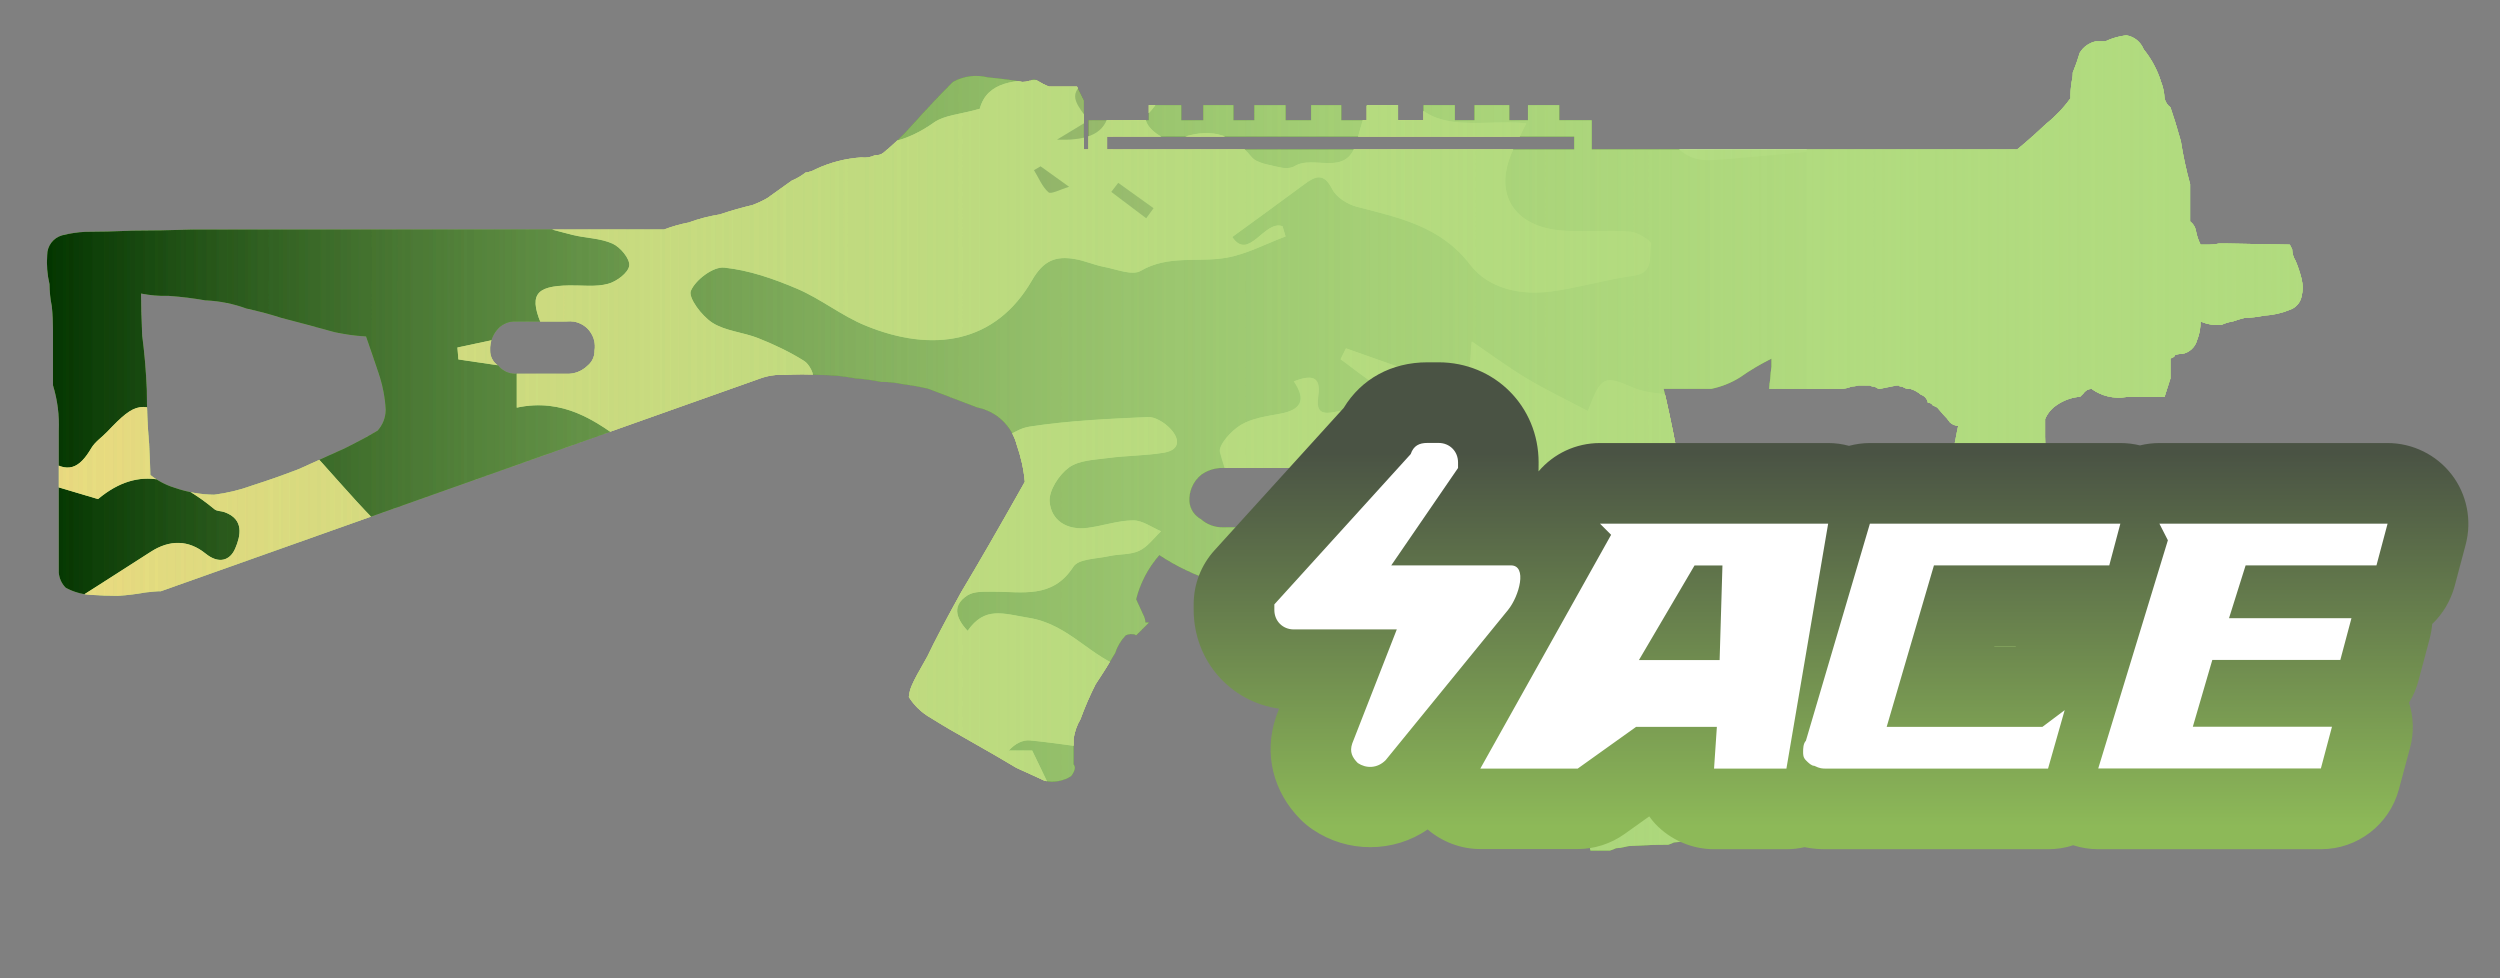 <?xml version="1.0" encoding="utf-8"?>
<!-- Generator: Adobe Illustrator 16.0.0, SVG Export Plug-In . SVG Version: 6.00 Build 0)  -->
<!DOCTYPE svg PUBLIC "-//W3C//DTD SVG 1.1//EN" "http://www.w3.org/Graphics/SVG/1.1/DTD/svg11.dtd">
<svg version="1.1" id="case1" xmlns="http://www.w3.org/2000/svg" xmlns:xlink="http://www.w3.org/1999/xlink" x="0px" y="0px"
	 width="92px" height="36px" viewBox="0 0 92 36" enable-background="new 0 0 92 36" xml:space="preserve">
<rect x="0" y="0" width="92" height="36" fill="#808080" stroke="none"/>
<path id="ump45" fill="#B1DB7F" d="M79.654,3.61c0.029,0.136,0.105,0.257,0.218,0.342c0.11,0.314,0.239,0.729,0.383,1.242
	c0.082,0.534,0.197,1.063,0.341,1.584v1.37c0.112,0.082,0.188,0.204,0.213,0.341c0.032,0.179,0.09,0.353,0.172,0.515h0.254
	c0.143,0.002,0.285-0.012,0.426-0.042h0.258l2.346,0.042l0.086,0.17c0.002,0.151,0.047,0.299,0.127,0.427
	c0.088,0.209,0.16,0.425,0.215,0.644c0.058,0.225,0.058,0.46,0,0.685c-0.051,0.221-0.213,0.399-0.428,0.47
	c-0.299,0.124-0.615,0.196-0.938,0.213c-0.238,0.049-0.48,0.078-0.726,0.086c-0.145,0.034-0.287,0.077-0.426,0.128
	c-0.148,0.022-0.291,0.065-0.426,0.128h-0.256c-0.178-0.009-0.352-0.053-0.514-0.128c0.004,0.235-0.037,0.468-0.125,0.686
	c-0.07,0.265-0.287,0.466-0.558,0.513c-0.086-0.005-0.174,0.01-0.254,0.042c-0.015,0.042-0.045,0.075-0.088,0.086l-0.082,0.043
	v0.727l-0.218,0.686h-1.405c-0.451,0.076-0.912-0.032-1.281-0.3c-0.12,0.004-0.233,0.068-0.299,0.171l-0.131,0.128h-0.082
	c-0.276,0.037-0.541,0.14-0.771,0.3c-0.188,0.125-0.338,0.304-0.426,0.514v0.643c0.004,0.387,0.033,0.771,0.086,1.154v5.735
	c-0.029,0.6-0.059,1.1-0.086,1.5c-0.084,0.572-0.156,1.027-0.215,1.369c-0.113,0.313-0.199,0.57-0.254,0.771
	c-0.078,0.145-0.121,0.307-0.127,0.471l-0.133,0.215h-0.168c-0.379,0.074-0.764,0.117-1.15,0.129
	c-0.414,0.041-0.828-0.082-1.154-0.342v-0.086c-0.104-0.137-0.217-0.267-0.34-0.387c-0.164-0.171-0.242-0.406-0.215-0.644
	c-0.041-0.257-0.07-0.513-0.086-0.771v-0.17l-0.17-0.128c0.143-1.771,0.242-3.237,0.299-4.407c0.088-1.113,0.143-2.001,0.172-2.656
	c0.035-0.504,0.105-1.006,0.215-1.5c0.058-0.314,0.101-0.525,0.127-0.643c-0.11-0.01-0.215-0.055-0.299-0.127
	c-0.076-0.109-0.16-0.209-0.256-0.301l-0.215-0.252c-0.059-0.027-0.113-0.058-0.17-0.084c-0.035-0.062-0.104-0.096-0.174-0.087
	c-0.021-0.141-0.119-0.257-0.256-0.3c-0.111-0.097-0.242-0.169-0.383-0.212c-0.107,0.011-0.216-0.02-0.302-0.086
	c-0.086,0-0.127-0.014-0.127-0.043H69.8l-0.643,0.129c-0.063-0.016-0.119-0.045-0.171-0.086c-0.061,0.007-0.12-0.008-0.172-0.043
	h-0.424c-0.082,0.024-0.168,0.039-0.256,0.043c-0.135,0.056-0.279,0.084-0.426,0.086h-2.6c0.004-0.129,0.018-0.259,0.041-0.386
	c0.004-0.143,0.018-0.286,0.043-0.427v-0.304c-0.4,0.198-0.787,0.427-1.152,0.685c-0.326,0.206-0.688,0.351-1.066,0.428h-1.752
	c0.057,0.228,0.127,0.543,0.213,0.94c0.086,0.396,0.172,0.826,0.258,1.283c0.058,0.515,0.142,1.086,0.255,1.713
	c-0.087-0.006-0.175,0.01-0.255,0.043l-0.471,0.257c0.053,0.334,0.123,0.662,0.215,0.986c0.17,0.6,0.355,1.369,0.556,2.309
	c0.172,0.941,0.387,1.982,0.644,3.125c0.227,1.201,0.495,2.385,0.811,3.553c0.133,0.601,0.268,1.213,0.404,1.842
	c0.021,0.101,0.043,0.199,0.063,0.3c-0.074,0.004-0.146,0.021-0.215,0.043c-0.103-0.002-0.201,0.014-0.3,0.043
	c-0.098,0.024-0.198,0.041-0.301,0.043c-0.067,0.03-0.141,0.062-0.213,0.084c-0.229-0.002-0.457,0.015-0.682,0.043
	c-0.104-0.004-0.203,0.013-0.301,0.043c-0.098,0.024-0.199,0.039-0.301,0.041c-0.066,0.035-0.14,0.063-0.211,0.086
	c-0.429,0-0.869,0.017-1.324,0.043c-0.103,0-0.201,0.015-0.299,0.043c-0.099,0.024-0.199,0.041-0.302,0.043
	c-0.067,0.033-0.141,0.062-0.215,0.084H58.53L58.316,30.4c-0.004-0.014-0.004-0.027,0-0.041c-0.286-1.355-0.586-2.652-0.897-3.896
	c-0.282-1.313-0.567-2.498-0.854-3.553c-0.198-1.058-0.383-1.899-0.557-2.524c-0.172-0.623-0.248-0.955-0.248-0.986h-1.15
	c-0.34,0.029-0.641,0.043-0.899,0.043c-0.213,0.027-0.426,0.041-0.642,0.043c-0.2-0.021-0.399,0.043-0.555,0.172
	c-0.223,0.086-0.416,0.234-0.557,0.426c-0.143,0.201-0.254,0.371-0.34,0.512c-0.059,0.146-0.146,0.275-0.258,0.385
	c-0.105,0.109-0.219,0.209-0.34,0.301c-0.328,0.13-0.674,0.201-1.024,0.216c-0.623,0.086-1.251,0.127-1.879,0.127h-2.084
	c-0.423,0.041-0.85-0.033-1.236-0.213c-0.397-0.104-0.783-0.25-1.153-0.431c-0.339-0.16-0.667-0.346-0.98-0.553
	c-0.409,0.467-0.702,1.023-0.853,1.625c0.113,0.254,0.2,0.441,0.255,0.557c0.051,0.093,0.081,0.193,0.086,0.3h0.129l-0.47,0.471
	c-0.036-0.03-0.082-0.047-0.129-0.043c-0.087-0.012-0.177,0.004-0.255,0.043c-0.175,0.183-0.307,0.401-0.384,0.644
	c-0.2,0.342-0.44,0.729-0.724,1.154c-0.211,0.415-0.397,0.846-0.556,1.284c-0.132,0.224-0.219,0.472-0.255,0.728v0.94
	c0.084,0.086,0.057,0.229-0.087,0.431c-0.291,0.184-0.643,0.246-0.979,0.17c-0.172-0.082-0.514-0.24-1.026-0.469
	c-0.482-0.287-1.023-0.603-1.622-0.941c-0.568-0.316-1.08-0.615-1.536-0.9c-0.331-0.186-0.609-0.451-0.811-0.771
	c0.013-0.164,0.057-0.323,0.129-0.471c0.057-0.141,0.242-0.484,0.554-1.025c0.257-0.543,0.669-1.327,1.237-2.354
	c0.6-1,1.383-2.354,2.348-4.069c-0.042-0.466-0.144-0.926-0.3-1.367c-0.181-0.697-0.744-1.229-1.45-1.37l-1.793-0.685
	c-0.309-0.075-0.622-0.132-0.938-0.171c-0.267-0.058-0.538-0.086-0.811-0.085c-0.31-0.065-0.624-0.108-0.939-0.129
	c-0.436-0.085-0.879-0.127-1.323-0.127c-0.426-0.03-0.853-0.03-1.279,0c-0.306-0.02-0.612,0.023-0.9,0.127L5.919,21.758H5.833
	c-0.058,0-0.214,0.018-0.469,0.043c-0.339,0.061-0.682,0.104-1.026,0.127c-0.313,0-0.668-0.014-1.066-0.041
	c-0.299-0.027-0.589-0.113-0.853-0.258c-0.149-0.148-0.24-0.348-0.256-0.557v-5.224c0.024-0.564-0.048-1.129-0.213-1.669v-2.052
	c0-0.286-0.014-0.572-0.043-0.856c-0.055-0.268-0.083-0.541-0.085-0.814c-0.083-0.35-0.112-0.711-0.085-1.07
	c-0.002-0.34,0.226-0.639,0.554-0.728C2.57,8.588,2.855,8.545,3.143,8.531c0.514,0,1.097-0.014,1.75-0.043
	c0.683,0,1.409-0.014,2.176-0.042h17.37c0.292-0.112,0.593-0.198,0.9-0.256c0.374-0.137,0.76-0.237,1.153-0.3
	c0.425-0.143,0.825-0.256,1.194-0.342c0.189-0.07,0.372-0.155,0.547-0.255l0.9-0.643c0.184-0.077,0.356-0.178,0.513-0.3
	c0.134-0.016,0.264-0.06,0.381-0.128c0.524-0.245,1.089-0.39,1.666-0.428c0.176,0.022,0.354-0.007,0.513-0.085
	c0.107,0.011,0.214-0.019,0.3-0.084c0.383-0.313,0.739-0.655,1.065-1.026c0.512-0.569,1.01-1.097,1.493-1.583
	c0.39-0.217,0.847-0.278,1.28-0.171c0.569,0.058,1,0.114,1.28,0.171c0.087,0,0.173-0.014,0.256-0.043
	c0.046,0.004,0.093-0.011,0.127-0.043c0.061-0.007,0.122,0.008,0.172,0.043c0.136,0.084,0.279,0.156,0.428,0.214h1.026l0.254,0.512
	v1.8h0.17V4.424h2.219V3.868h1.194v0.557h0.811V3.868h1.109v0.557h0.769V3.868h1.151v0.557h0.939V3.868h1.109v0.557h0.938V3.868
	h1.152v0.557h0.938V3.868h1.152v0.557h0.725V3.868h1.277v0.557h0.689V3.868h1.151v0.557h1.195V5.5H74.23
	c0.283-0.228,0.64-0.542,1.066-0.942c0.34-0.272,0.643-0.589,0.898-0.942c-0.004-0.201,0.01-0.402,0.043-0.6
	c0.027-0.112,0.043-0.227,0.041-0.342c0.098-0.238,0.184-0.481,0.256-0.728c0.131-0.22,0.35-0.375,0.6-0.426h0.344
	c0.242-0.113,0.5-0.188,0.767-0.22c0.289,0.044,0.532,0.24,0.641,0.514c0.289,0.355,0.507,0.762,0.642,1.2
	C79.602,3.205,79.645,3.406,79.654,3.61z M57.934,5.024H40.74V5.5h17.193V5.024L57.934,5.024z M44.196,19.107
	c0.223,0.197,0.513,0.305,0.811,0.299h3.968c0.307-0.018,0.604-0.121,0.854-0.299c0.184-0.166,0.291-0.398,0.3-0.646
	c0.022-0.354-0.083-0.703-0.3-0.983c-0.26-0.155-0.553-0.243-0.854-0.257h-3.968c-0.291-0.006-0.576,0.084-0.811,0.257
	c-0.291,0.241-0.449,0.606-0.427,0.983C43.794,18.734,43.955,18.977,44.196,19.107z M21.879,12.899
	c0.083-0.505-0.258-0.981-0.763-1.064c-0.086-0.014-0.175-0.016-0.262-0.006h-1.876c-0.24-0.007-0.473,0.086-0.641,0.257
	c-0.207,0.218-0.315,0.512-0.3,0.813c-0.003,0.225,0.11,0.436,0.3,0.558c0.157,0.192,0.393,0.303,0.641,0.3h1.876
	c0.286,0.009,0.564-0.099,0.768-0.3C21.79,13.322,21.885,13.115,21.879,12.899z M7.579,11.058c-0.452-0.081-0.907-0.137-1.364-0.169
	c-0.344,0.01-0.688-0.019-1.025-0.086c0,0.4,0.015,0.914,0.042,1.539C5.318,13,5.375,13.67,5.403,14.354
	c0,0.686,0.028,1.342,0.085,1.969c0.029,0.6,0.045,0.986,0.045,1.156c0.266,0.211,0.569,0.371,0.894,0.471
	c0.467,0.162,0.958,0.25,1.452,0.256c0.481-0.061,0.954-0.174,1.409-0.342c0.541-0.172,1.109-0.371,1.706-0.6l1.707-0.771
	c0.512-0.257,0.909-0.47,1.193-0.644c0.192-0.211,0.299-0.485,0.3-0.77c-0.024-0.453-0.11-0.899-0.255-1.328
	c-0.171-0.515-0.328-0.972-0.469-1.37c-0.404-0.022-0.805-0.079-1.2-0.169c-0.512-0.146-1.152-0.316-1.92-0.515
	c-0.42-0.135-0.847-0.25-1.279-0.342c-0.478-0.175-0.979-0.276-1.488-0.3L7.579,11.058z"/>
<g>
	<defs>
		<path id="ump45_1_" d="M79.654,3.61c0.029,0.136,0.105,0.257,0.218,0.342c0.11,0.314,0.239,0.729,0.383,1.242
			c0.082,0.534,0.197,1.063,0.341,1.584v1.37c0.112,0.082,0.188,0.204,0.213,0.341c0.032,0.179,0.09,0.353,0.172,0.515h0.254
			c0.143,0.002,0.285-0.012,0.426-0.042h0.258l2.346,0.042l0.086,0.17c0.002,0.151,0.047,0.299,0.127,0.427
			c0.088,0.209,0.16,0.425,0.215,0.644c0.058,0.225,0.058,0.46,0,0.685c-0.051,0.221-0.213,0.399-0.428,0.47
			c-0.299,0.124-0.615,0.196-0.938,0.213c-0.238,0.049-0.48,0.078-0.726,0.086c-0.145,0.034-0.287,0.077-0.426,0.128
			c-0.148,0.022-0.291,0.065-0.426,0.128h-0.256c-0.178-0.009-0.352-0.053-0.514-0.128c0.004,0.235-0.037,0.468-0.125,0.686
			c-0.07,0.265-0.287,0.466-0.558,0.513c-0.086-0.005-0.174,0.01-0.254,0.042c-0.015,0.042-0.045,0.075-0.088,0.086l-0.082,0.043
			v0.727l-0.218,0.686h-1.405c-0.451,0.076-0.912-0.032-1.281-0.3c-0.12,0.004-0.233,0.068-0.299,0.171l-0.131,0.128h-0.082
			c-0.276,0.037-0.541,0.14-0.771,0.3c-0.188,0.125-0.338,0.304-0.426,0.514v0.643c0.004,0.387,0.033,0.771,0.086,1.154v5.735
			c-0.029,0.6-0.059,1.1-0.086,1.5c-0.084,0.572-0.156,1.027-0.215,1.369c-0.113,0.313-0.199,0.57-0.254,0.771
			c-0.078,0.145-0.121,0.307-0.127,0.471l-0.133,0.215h-0.168c-0.379,0.074-0.764,0.117-1.15,0.129
			c-0.414,0.041-0.828-0.082-1.154-0.342v-0.086c-0.104-0.137-0.217-0.267-0.34-0.387c-0.164-0.171-0.242-0.406-0.215-0.644
			c-0.041-0.257-0.07-0.513-0.086-0.771v-0.17l-0.17-0.128c0.143-1.771,0.242-3.237,0.299-4.407
			c0.088-1.113,0.143-2.001,0.172-2.656c0.035-0.504,0.105-1.006,0.215-1.5c0.058-0.314,0.101-0.525,0.127-0.643
			c-0.11-0.01-0.215-0.055-0.299-0.127c-0.076-0.109-0.16-0.209-0.256-0.301l-0.215-0.252c-0.059-0.027-0.113-0.058-0.17-0.084
			c-0.035-0.062-0.104-0.096-0.174-0.087c-0.021-0.141-0.119-0.257-0.256-0.3c-0.111-0.097-0.242-0.169-0.383-0.212
			c-0.107,0.011-0.216-0.02-0.302-0.086c-0.086,0-0.127-0.014-0.127-0.043H69.8l-0.643,0.129c-0.063-0.016-0.119-0.045-0.171-0.086
			c-0.061,0.007-0.12-0.008-0.172-0.043h-0.424c-0.082,0.024-0.168,0.039-0.256,0.043c-0.135,0.056-0.279,0.084-0.426,0.086h-2.6
			c0.004-0.129,0.018-0.259,0.041-0.386c0.004-0.143,0.018-0.286,0.043-0.427v-0.304c-0.4,0.198-0.787,0.427-1.152,0.685
			c-0.326,0.206-0.688,0.351-1.066,0.428h-1.752c0.057,0.228,0.127,0.543,0.213,0.94c0.086,0.396,0.172,0.826,0.258,1.283
			c0.058,0.515,0.142,1.086,0.255,1.713c-0.087-0.006-0.175,0.01-0.255,0.043l-0.471,0.257c0.053,0.334,0.123,0.662,0.215,0.986
			c0.17,0.6,0.355,1.369,0.556,2.309c0.172,0.941,0.387,1.982,0.644,3.125c0.227,1.201,0.495,2.385,0.811,3.553
			c0.133,0.601,0.268,1.213,0.404,1.842c0.021,0.101,0.043,0.199,0.063,0.3c-0.074,0.004-0.146,0.021-0.215,0.043
			c-0.103-0.002-0.201,0.014-0.3,0.043c-0.098,0.024-0.198,0.041-0.301,0.043c-0.067,0.03-0.141,0.062-0.213,0.084
			c-0.229-0.002-0.457,0.015-0.682,0.043c-0.104-0.004-0.203,0.013-0.301,0.043c-0.098,0.024-0.199,0.039-0.301,0.041
			c-0.066,0.035-0.14,0.063-0.211,0.086c-0.429,0-0.869,0.017-1.324,0.043c-0.103,0-0.201,0.015-0.299,0.043
			c-0.099,0.024-0.199,0.041-0.302,0.043c-0.067,0.033-0.141,0.062-0.215,0.084H58.53L58.316,30.4c-0.004-0.014-0.004-0.027,0-0.041
			c-0.286-1.355-0.586-2.652-0.897-3.896c-0.282-1.313-0.567-2.498-0.854-3.553c-0.198-1.058-0.383-1.899-0.557-2.524
			c-0.172-0.623-0.248-0.955-0.248-0.986h-1.15c-0.34,0.029-0.641,0.043-0.899,0.043c-0.213,0.027-0.426,0.041-0.642,0.043
			c-0.2-0.021-0.399,0.043-0.555,0.172c-0.223,0.086-0.416,0.234-0.557,0.426c-0.143,0.201-0.254,0.371-0.34,0.512
			c-0.059,0.146-0.146,0.275-0.258,0.385c-0.105,0.109-0.219,0.209-0.34,0.301c-0.328,0.13-0.674,0.201-1.024,0.216
			c-0.623,0.086-1.251,0.127-1.879,0.127h-2.084c-0.423,0.041-0.85-0.033-1.236-0.213c-0.397-0.104-0.783-0.25-1.153-0.431
			c-0.339-0.16-0.667-0.346-0.98-0.553c-0.409,0.467-0.702,1.023-0.853,1.625c0.113,0.254,0.2,0.441,0.255,0.557
			c0.051,0.093,0.081,0.193,0.086,0.3h0.129l-0.47,0.471c-0.036-0.03-0.082-0.047-0.129-0.043c-0.087-0.012-0.177,0.004-0.255,0.043
			c-0.175,0.183-0.307,0.401-0.384,0.644c-0.2,0.342-0.44,0.729-0.724,1.154c-0.211,0.415-0.397,0.846-0.556,1.284
			c-0.132,0.224-0.219,0.472-0.255,0.728v0.94c0.084,0.086,0.057,0.229-0.087,0.431c-0.291,0.184-0.643,0.246-0.979,0.17
			c-0.172-0.082-0.514-0.24-1.026-0.469c-0.482-0.287-1.023-0.603-1.622-0.941c-0.568-0.316-1.08-0.615-1.536-0.9
			c-0.331-0.186-0.609-0.451-0.811-0.771c0.013-0.164,0.057-0.323,0.129-0.471c0.057-0.141,0.242-0.484,0.554-1.025
			c0.257-0.543,0.669-1.327,1.237-2.354c0.6-1,1.383-2.354,2.348-4.069c-0.042-0.466-0.144-0.926-0.3-1.367
			c-0.181-0.697-0.744-1.229-1.45-1.37l-1.793-0.685c-0.309-0.075-0.622-0.132-0.938-0.171c-0.267-0.058-0.538-0.086-0.811-0.085
			c-0.31-0.065-0.624-0.108-0.939-0.129c-0.436-0.085-0.879-0.127-1.323-0.127c-0.426-0.03-0.853-0.03-1.279,0
			c-0.306-0.02-0.612,0.023-0.9,0.127L5.919,21.758H5.833c-0.058,0-0.214,0.018-0.469,0.043c-0.339,0.061-0.682,0.104-1.026,0.127
			c-0.313,0-0.668-0.014-1.066-0.041c-0.299-0.027-0.589-0.113-0.853-0.258c-0.149-0.148-0.24-0.348-0.256-0.557v-5.224
			c0.024-0.564-0.048-1.129-0.213-1.669v-2.052c0-0.286-0.014-0.572-0.043-0.856c-0.055-0.268-0.083-0.541-0.085-0.814
			c-0.083-0.35-0.112-0.711-0.085-1.07c-0.002-0.34,0.226-0.639,0.554-0.728C2.57,8.588,2.855,8.545,3.143,8.531
			c0.514,0,1.097-0.014,1.75-0.043c0.683,0,1.409-0.014,2.176-0.042h17.37c0.292-0.112,0.593-0.198,0.9-0.256
			c0.374-0.137,0.76-0.237,1.153-0.3c0.425-0.143,0.825-0.256,1.194-0.342c0.189-0.07,0.372-0.155,0.547-0.255l0.9-0.643
			c0.184-0.077,0.356-0.178,0.513-0.3c0.134-0.016,0.264-0.06,0.381-0.128c0.524-0.245,1.089-0.39,1.666-0.428
			c0.176,0.022,0.354-0.007,0.513-0.085c0.107,0.011,0.214-0.019,0.3-0.084c0.383-0.313,0.739-0.655,1.065-1.026
			c0.512-0.569,1.01-1.097,1.493-1.583c0.39-0.217,0.847-0.278,1.28-0.171c0.569,0.058,1,0.114,1.28,0.171
			c0.087,0,0.173-0.014,0.256-0.043c0.046,0.004,0.093-0.011,0.127-0.043c0.061-0.007,0.122,0.008,0.172,0.043
			c0.136,0.084,0.279,0.156,0.428,0.214h1.026l0.254,0.512v1.8h0.17V4.424h2.219V3.868h1.194v0.557h0.811V3.868h1.109v0.557h0.769
			V3.868h1.151v0.557h0.939V3.868h1.109v0.557h0.938V3.868h1.152v0.557h0.938V3.868h1.152v0.557h0.725V3.868h1.277v0.557h0.689
			V3.868h1.151v0.557h1.195V5.5H74.23c0.283-0.228,0.64-0.542,1.066-0.942c0.34-0.272,0.643-0.589,0.898-0.942
			c-0.004-0.201,0.01-0.402,0.043-0.6c0.027-0.112,0.043-0.227,0.041-0.342c0.098-0.238,0.184-0.481,0.256-0.728
			c0.131-0.22,0.35-0.375,0.6-0.426h0.344c0.242-0.113,0.5-0.188,0.767-0.22c0.289,0.044,0.532,0.24,0.641,0.514
			c0.289,0.355,0.507,0.762,0.642,1.2C79.602,3.205,79.645,3.406,79.654,3.61z M57.934,5.024H40.74V5.5h17.193V5.024L57.934,5.024z
			 M44.196,19.107c0.223,0.197,0.513,0.305,0.811,0.299h3.968c0.307-0.018,0.604-0.121,0.854-0.299
			c0.184-0.166,0.291-0.398,0.3-0.646c0.022-0.354-0.083-0.703-0.3-0.983c-0.26-0.155-0.553-0.243-0.854-0.257h-3.968
			c-0.291-0.006-0.576,0.084-0.811,0.257c-0.291,0.241-0.449,0.606-0.427,0.983C43.794,18.734,43.955,18.977,44.196,19.107z
			 M21.879,12.899c0.083-0.505-0.258-0.981-0.763-1.064c-0.086-0.014-0.175-0.016-0.262-0.006h-1.876
			c-0.24-0.007-0.473,0.086-0.641,0.257c-0.207,0.218-0.315,0.512-0.3,0.813c-0.003,0.225,0.11,0.436,0.3,0.558
			c0.157,0.192,0.393,0.303,0.641,0.3h1.876c0.286,0.009,0.564-0.099,0.768-0.3C21.79,13.322,21.885,13.115,21.879,12.899z
			 M7.579,11.058c-0.452-0.081-0.907-0.137-1.364-0.169c-0.344,0.01-0.688-0.019-1.025-0.086c0,0.4,0.015,0.914,0.042,1.539
			C5.318,13,5.375,13.67,5.403,14.354c0,0.686,0.028,1.342,0.085,1.969c0.029,0.6,0.045,0.986,0.045,1.156
			c0.266,0.211,0.569,0.371,0.894,0.471c0.467,0.162,0.958,0.25,1.452,0.256c0.481-0.061,0.954-0.174,1.409-0.342
			c0.541-0.172,1.109-0.371,1.706-0.6l1.707-0.771c0.512-0.257,0.909-0.47,1.193-0.644c0.192-0.211,0.299-0.485,0.3-0.77
			c-0.024-0.453-0.11-0.899-0.255-1.328c-0.171-0.515-0.328-0.972-0.469-1.37c-0.404-0.022-0.805-0.079-1.2-0.169
			c-0.512-0.146-1.152-0.316-1.92-0.515c-0.42-0.135-0.847-0.25-1.279-0.342c-0.478-0.175-0.979-0.276-1.488-0.3L7.579,11.058z"/>
	</defs>
	<clipPath id="ump45_5_">
		<use xlink:href="#ump45_1_"  overflow="visible"/>
	</clipPath>
	<g clip-path="url(#ump45_5_)">
		<g>
			<g>
				<g>
					<g>
						<g>
							<g>
								<path fill="#033500" d="M24.567,50.559c-0.508,0-1.016,0-1.523,0c-0.962-0.195-1.925-0.395-3.081-0.629
									c-0.092,0.105-0.316,0.365-0.541,0.629c-4.574,0-9.147,0-13.721,0c-0.277-0.461-0.643-0.895-0.798-1.395
									c-0.098-0.314,0.119-0.727,0.195-1.094c0.338,0.08,0.689,0.127,1.01,0.254c0.158,0.063,0.259,0.271,0.386,0.412
									c0.571,0.633,0.943,0.422,1.261-0.295c-0.311-0.223-0.584-0.416-1.002-0.717c1.415-0.545,1.932-1.512,1.884-2.938
									c-0.012-0.35,0.739-0.859,1.234-1.053c0.57-0.223,1.256-0.123,1.872-0.258c0.819-0.178,1.796-0.027,2.474-1.102
									c-0.479-0.16-0.853-0.352-1.246-0.406c-0.562-0.086-1.154,0-1.7-0.131c-0.363-0.088-0.958-0.449-0.942-0.645
									c0.04-0.475,0.255-1.146,0.616-1.344c1.44-0.781,3.218-0.51,4.385,0.094c1.223,0.633,2.229,0.672,3.375,0.469
									c2.883-0.508,5.544-0.301,7.77,1.896c0.438,0.436,1.043,0.729,1.619,0.979c1.744,0.752,3.928,0.148,5.049-1.34
									c0.693-0.918,0.391-1.805-0.635-2.197c-0.688-0.266-1.624-0.59-1.865-1.145c-0.403-0.924-0.923-1.156-1.8-1.141
									c-1.238,0.021-2.081-0.734-2.223-1.992c-0.083-0.732-0.17-1.486-0.078-2.207c0.042-0.338,0.459-0.689,0.788-0.912
									c0.769-0.525,1.607-0.947,2.382-1.463c1.347-0.9,2.661-1.785,4.336-0.682c0.248,0.164,0.691,0.152,1.006,0.07
									c1.209-0.307,2.404-0.676,3.703-1.051c-0.229-0.479-0.494-1.025-0.773-1.609c-0.295,0-0.58,0-0.863,0
									c0.244-0.264,0.52-0.395,0.781-0.373c0.984,0.094,1.963,0.271,2.947,0.35c0.855,0.068,1.393-0.418,1.557-1.229
									s-0.139-1.512-0.947-1.754c-1.313-0.391-2.096-1.635-3.6-1.877c-0.947-0.152-1.613-0.438-2.252,0.479
									c-0.469-0.502-0.553-0.957,0-1.309c0.238-0.152,0.607-0.131,0.918-0.133c1.082-0.008,2.205,0.279,2.975-0.92
									c0.189-0.293,0.861-0.289,1.318-0.389c0.365-0.082,0.775-0.043,1.102-0.195c0.313-0.146,0.539-0.471,0.805-0.719
									c-0.342-0.145-0.688-0.404-1.029-0.4c-0.563,0.004-1.117,0.207-1.684,0.277c-0.744,0.094-1.334-0.273-1.387-0.972
									c-0.029-0.41,0.346-0.984,0.709-1.25c0.367-0.27,0.941-0.283,1.432-0.35c0.688-0.092,1.387-0.084,2.066-0.197
									c0.635-0.109,0.566-0.539,0.223-0.895c-0.205-0.211-0.545-0.428-0.814-0.416c-1.453,0.066-2.912,0.131-4.346,0.352
									c-0.502,0.078-1.09,0.494-1.371,0.928c-0.66,1.014-1.58,1.43-2.676,1.786c-0.572,0.185-1.188,0.777-1.426,1.341
									c-0.369,0.869-0.902,1.258-1.778,1.273c-0.857,0.018-1.717-0.041-2.569,0.021c-0.284,0.021-0.548,0.313-0.821,0.479
									c0.208,0.188,0.444,0.35,0.62,0.563c0.298,0.359,0.559,0.75,0.835,1.129c-0.34,0.232-0.654,0.553-1.031,0.668
									c-0.299,0.09-0.678-0.051-1.014-0.121c-0.779-0.168-1.541-0.656-2.35-0.037c-0.107,0.084-0.397-0.08-0.605-0.117
									c-0.259-0.045-0.521-0.08-0.782-0.113c-0.611-0.076-1.22-0.186-1.833-0.215c-0.739-0.037-1.92-0.287-2.14,0.055
									c-0.631,0.979-2.167,1.172-2.196,2.641c-0.009,0.504-0.302,1.002-0.514,1.654c-0.221-0.293-0.39-0.516-0.566-0.748
									c-1.682,0.283-3.585-0.338-4.983,1.143c0.414,1.389,1.444,1.379,2.535,1.297c3.097-0.23,6.195-0.389,9.275,0.199
									c0.295,0.057,0.812,0.131,0.828,0.25c0.042,0.32-0.129,0.666-0.223,1.033c-1.355-0.4-2.422-0.15-3.43,0.637
									c-0.36,0.283-0.922,0.395-1.402,0.426c-1.284,0.092-1.357,0.152-1.014,1.52c0.912,0.119,1.868,0.207,2.803,0.398
									c0.162,0.033,0.386,0.551,0.321,0.766c-0.388,1.299-1.201,2.201-2.594,2.477c-0.769,0.152-1.635,0.15-2.28,0.525
									c-1.235,0.713-2.398,0.934-3.748,0.4c-0.56-0.225-1.377-0.475-1.802-0.232C8.568,38.52,7.601,37.998,6.556,37.1
									c-0.759-0.654-1.69-0.963-2.782-0.574c0.142,0.297,0.245,0.559,0.386,0.797c0.936,1.58,1.397,3.309,1.64,5.111
									c0.197,1.465-0.619,2.27-2.069,1.982c-0.492-0.096-0.987-0.223-1.452-0.41c-0.53-0.213-0.993-0.352-1.438,0.168
									c-0.445,0.52-0.271,0.982,0.04,1.467c0.418,0.66,0.351,1.141-0.516,1.289c0-5.398,0-10.795,0-16.195
									c0.274,0.041,0.631-0.014,0.804,0.141c0.492,0.439,0.927,0.945,1.35,1.455c0.609,0.732,1.355,0.859,2.105,0.363
									c1.206-0.795,2.343-0.602,3.601-0.117c1.011,0.391,2.11,0.611,3.19,0.736c0.821,0.096,1.543-0.6,1.405-1.195
									c-0.212-0.902-0.962-0.588-1.483-0.475c-0.783,0.172-1.433-0.014-1.876-0.592c-0.827-1.076-1.821-1.191-3.026-0.82
									c-0.822,0.256-1.12-0.061-0.977-0.914c0.034-0.199,0.095-0.395,0.194-0.793c-1.685,0.5-2.708-0.389-3.247-1.607
									c-0.453-1.018-1.022-1.393-2.039-1.322c0-1.332,0-2.666,0-4c0.447-0.477,1.054-0.875,0.783-1.734
									c-0.252-0.057-0.518-0.115-0.783-0.172c0-0.762,0-1.525,0-2.287c1.08,0.322,2.161,0.643,3.242,0.965
									c1.556-1.303,2.943-0.736,4.289,0.378c0.088,0.07,0.243,0.059,0.362,0.102c0.737,0.262,0.597,0.875,0.396,1.342
									c-0.194,0.445-0.606,0.576-1.09,0.184c-0.63-0.51-1.324-0.514-2.021-0.063c-1.29,0.834-2.59,1.654-3.941,2.516
									c0.567,0.943,1.036,1.727,1.57,2.617c1.476-1.459,3.063-2.496,5.147-1.098c-0.184-0.313-0.368-0.621-0.626-1.059
									c1.23-0.406,2.372-0.881,3.56-1.148c1.167-0.268,2.378-0.35,3.575-0.461c0.332-0.031,0.68,0.123,1.023,0.186
									c0.229,0.043,0.46,0.074,0.749,0.119c0.007-0.941-0.662-1.143-1.203-1.502c-0.589-0.395-1.149-0.854-1.643-1.359
									c-0.857-0.876-1.644-1.828-2.488-2.721c-0.158-0.168-0.468-0.318-0.678-0.285c-1.035,0.16-1.788-0.199-2.25-1.209
									c-0.527,1.107-0.753,1.168-1.786,0.584c-1.329-0.752-1.544-0.721-2.601,0.393c-0.196,0.207-0.453,0.373-0.593,0.611
									c-0.429,0.732-0.872,0.981-1.644,0.367c-0.343-0.271-0.893-0.283-1.349-0.412c0-3.621,0-7.242,0-10.863
									c0.145,0,0.29,0,0.436,0c1.026-0.648,2.055-1.034,3.216-0.26c0.188,0.127,0.555-0.043,0.834-0.021
									C5.746,5.379,6.684,5.34,7.515,5.615C8.2,5.842,8.681,5.869,9.204,5.387c0.679-0.625,1.227-0.443,1.883,0.166
									c0.768,0.711,1.694,1.248,2.552,1.861c0.084-0.043,0.167-0.084,0.251-0.127c-0.42-1.682,1.833-2.363,1.419-4.178
									c-0.26,0.286-0.438,0.482-0.775,0.855c0.225-0.536,0.354-0.846,0.5-1.19c-0.231-0.163-0.429-0.313-0.637-0.448
									c-1.327-0.854-2.519-1.785-2.664-3.558c-0.019-0.231-0.547-0.481-0.883-0.612C10.216-2.09,9.509-2.176,8.916-2.488
									c-0.275-0.145-0.51-0.679-0.475-1.006c0.029-0.26,0.483-0.651,0.771-0.671c0.743-0.051,1.497,0.063,2.246,0.125
									c0.716,0.063,1.44,0.253,2.142,0.185c0.696-0.067,1.084-0.688,0.822-1.323c-0.128-0.311-0.77-0.555-1.188-0.568
									c-0.68-0.021-1.366,0.229-2.052,0.252c-0.754,0.026-1.068-0.483-0.832-1.195c0.364-1.102,1.398-1.656,2.675-1.394
									c0.854,0.175,1.696,0.407,2.474,0.597c-0.117,0.303-0.231,0.599-0.344,0.894c0.314,0.102,0.624,0.267,0.945,0.29
									c0.503,0.038,1.039,0.077,1.516-0.054c2.401-0.655,4.633-0.165,6.833,0.832c1.837,0.832,3.785,1.38,5.803,1.265
									c0.995-0.057,1.989-0.526,2.929-0.934c0.266-0.115,0.48-0.688,0.447-1.025c-0.023-0.247-0.484-0.455-0.752-0.678
									c-0.707-0.594-1.511-1.106-2.089-1.805c-0.471-0.568-0.79-0.759-1.327-0.268c0.12,0.234,0.26,0.443,0.318,0.674
									c0.012,0.048-0.27,0.193-0.43,0.259c-0.337,0.139-0.737,0.185-1.016,0.395c-0.644,0.482-1.296,0.47-1.954,0.139
									c-0.848-0.425-1.673-0.894-2.494-1.367c-0.987-0.571-1.044-1.006-0.299-1.836c0.16-0.178,0.263-0.408,0.404-0.631
									c0.622,0.923,1.497,0.918,2.058,0.009c0.358-0.582,0.679-0.997,1.508-0.667c0.335,0.134,1.087-0.065,1.254-0.348
									c0.604-1.024,1.446-1.246,2.544-1.254c1.125-0.007,2.093,0.705,2.382,1.789c0.125,0.479,0.523,1.011,0.951,1.26
									c1.154,0.67,1.188,0.616,0.553,1.909c0.43,0.062,0.83,0.107,1.227,0.177c0.992,0.175,2.051,0.197,2.955,0.584
									c1.07,0.458,1.973,0.448,2.98-0.063c1.096-0.555,2.248-0.997,3.357-1.524c0.711-0.336,1.447-0.663,2.068-1.133
									c0.828-0.628,1.012-1.613,0.58-2.267c0.385-0.178,0.77-0.358,1.156-0.539c-0.391-0.766-0.84-0.685-1.25-0.254
									c-0.166-0.263-0.273-0.624-0.428-0.644c-0.879-0.114-0.75-0.679-0.641-1.26c6.396,0,12.795,0,19.244,0
									c0,4.192,0,8.384,0,12.577c-0.148,0.025-0.33,0.007-0.447,0.083c-0.336,0.216-0.645,0.472-0.969,0.711
									c0.268,0.177,0.523,0.374,0.803,0.524c0.188,0.102,0.41,0.141,0.613,0.207c0,1.715,0,3.43,0,5.146
									c-0.563,0.024-1.137,0.003-1.693,0.086c-0.926,0.14-1.854,0.302-2.754,0.552c-0.248,0.068-0.574,0.492-0.557,0.73
									c0.02,0.246,0.375,0.533,0.646,0.68c0.264,0.139,0.609,0.176,0.916,0.156c1.148-0.078,2.297-0.195,3.439-0.301
									c0,4.701,0,9.402,0,14.104c-0.588-0.174-1.189-0.313-1.768-0.523c-0.529-0.193-1.006-0.559-1.545-0.677
									c-1.086-0.24-2.205-0.344-3.301-0.553c-0.268-0.051-0.502-0.289-0.75-0.441c0.156-0.247,0.25-0.602,0.471-0.717
									c1.045-0.559,2.109-0.477,3.197,0.09c0.357-0.66,0.707-1.311,1.16-2.146c-0.967-0.076-1.744-0.121-2.518-0.203
									c-0.447-0.047-0.926-0.08-1.334-0.254c-1.074-0.463-1.17-0.449-1.67,0.861c-0.781-0.414-1.557-0.783-2.287-1.223
									c-0.723-0.436-1.4-0.941-1.984-1.338c-0.063,0.479,0,1.012-0.229,1.336c-0.146,0.209-0.727,0.148-1.107,0.146
									c-0.17-0.002-0.334-0.176-0.512-0.24c-0.926-0.336-1.854-0.662-2.783-0.99c-0.066,0.133-0.133,0.266-0.195,0.398
									c0.41,0.303,0.814,0.617,1.234,0.91c0.725,0.504,1.582,0.887,2.152,1.525c0.594,0.662,0.906,1.582,2.088,1.477
									c-0.471,0.135-0.916,0.182-1.246,0.012c-1.148-0.596-2.244-1.291-3.393-1.889c-0.297-0.152-0.721-0.16-1.059-0.092
									c-0.58,0.117-0.67-0.094-0.6-0.602c0.105-0.756-0.297-0.756-0.896-0.527c0.479,0.705,0.246,1.053-0.5,1.191
									c-0.496,0.094-1.037,0.164-1.453,0.414c-0.352,0.211-0.834,0.746-0.766,1.004c0.201,0.743,0.496,1.588,1.039,2.076
									c0.73,0.654,0.644,1.121,0.133,1.746l0.023-0.021c-0.545,0.68-1.246,0.885-2.105,0.82c-0.303-0.023-0.627,0.281-0.943,0.434
									c0.27,0.27,0.494,0.654,0.818,0.777c0.395,0.148,0.875,0.109,1.314,0.094c1.382-0.047,2.474,0.615,3.65,1.379
									c-0.906,0.771-1.729,1.469-2.544,2.166c0.059,0.08,0.111,0.16,0.168,0.24c1.333-0.107,2.328,0.605,3.232,1.402
									c1.387,1.215,2.924,1.787,4.781,1.676c0.641-0.037,1.336,0.246,1.945,0.523c0.859,0.391,2.674,0.027,3.326-0.643
									c0.342-0.35,0.879-0.568,1.369-0.707c0.512-0.141,1.078-0.063,1.604-0.164c1.334-0.25,1.693-0.824,1.598-2.193
									c-0.023-0.354,0.189-1,0.4-1.051c1.186-0.283,1.396-1.148,1.525-2.139c0.049-0.365,0.168-0.721,0.25-1.08
									c0,1.268,0,2.541,0,3.811c-0.936,0.189-1.506,0.752-1.703,1.689c-0.111,0.525-0.238,1.047-0.326,1.576
									c-0.188,1.141-0.477,2.219-1.449,2.982c-0.191,0.15-0.445,0.418-0.422,0.604c0.053,0.453,0.197,0.914,0.418,1.314
									c0.084,0.154,0.617,0.273,0.686,0.191c0.266-0.314,0.479-0.701,0.602-1.096c0.063-0.205-0.139-0.479-0.162-0.725
									c-0.111-1.066,0.229-1.422,1.309-1.492c0.357-0.023,0.701-0.184,1.053-0.281c0,5.465,0,10.928,0,16.389
									c-1,0.254-1.266-0.564-1.713-1.154c-0.252-0.332-0.637-0.9-0.867-0.855c-0.967,0.174-1.9,0.527-2.828,0.861
									c-0.123,0.045-0.146,0.357-0.213,0.539c0.441,0.09,0.814,0.139,1.168,0.254c0.73,0.236,1.385,0.809,1.057,1.516
									c-0.4,0.855-0.139,1.646-0.219,2.463c-5.148,0-10.291,0-15.439,0c0.652-0.342,1.275-0.887,1.963-0.986
									c1.43-0.207,2.895-0.199,4.342-0.238c1.324-0.035,2.348-0.668,3.57-1.609c-1.307,0.117-2.146-0.041-2.205-1.344
									c-0.01-0.199-0.42-0.451-0.689-0.551c-0.469-0.17-0.975-0.326-1.467-0.338c-0.627-0.018-0.66-0.352-0.604-0.811
									c0.084-0.695,0.607-0.881,1.166-0.854c0.973,0.053,1.957,0.127,2.908,0.313c2.082,0.412,3.197-0.162,3.566-2.074
									c-0.563-0.137-1.137-0.266-1.705-0.408c-0.426-0.104-0.906-0.137-1.252-0.367c-0.684-0.453-1.289-1.021-1.795-1.438
									c0.123-0.48,0.537-1.154,0.352-1.539c-0.336-0.699-1.063-0.393-1.678-0.125c0.178,0.391,0.336,0.738,0.607,1.344
									c-0.627-0.1-1.053-0.07-1.379-0.234c-1.105-0.561-1.094-0.584-1.563,0.631c-0.709,1.826-1.469,2.346-3.344,2.314
									c-0.824-0.01-1.65-0.033-2.476,0.01c-0.563,0.027-1.135,0.104-1.67,0.262c-0.918,0.279-1.104,0.932-0.561,1.729
									c0.178,0.254,0.352,0.512,0.617,0.896c-0.855,0.197-1.584,0.416-2.328,0.527c-0.791,0.117-1.314,0.361-1.225,1.313
									c0.072,0.748-0.41,0.963-1.086,0.969c-0.766,0.014-0.941-0.428-0.83-1.041c0.092-0.514,0.297-1.006,0.436-1.508
									c0.135-0.496,0.248-0.996,0.434-1.734c-0.566,0.223-0.807,0.291-1.02,0.41c-1.273,0.709-2.57,1.127-4.084,0.828
									c-1.02-0.199-1.379,0.33-1.105,1.359c0.057,0.217,0.113,0.434,0.205,0.635c0.375,0.826,0.037,1.283-0.775,1.438
									c-0.395,0.076-0.809,0.037-1.216,0.059c-0.868,0.041-1.735,0.104-2.604,0.125c-0.347,0.006-0.695-0.09-1.042-0.139
									c-0.506,0.07-1.451,0.322-1.476,0.646C26.325,50.309,25.326,50.238,24.567,50.559z M40.008,3.005
									c-0.506-0.013-1.012-0.015-1.518-0.039c-1.125-0.052-2.172,0.039-2.436,1.039c-0.734,0.209-1.301,0.231-1.688,0.507
									c-0.969,0.688-1.979,0.949-3.136,0.705c-0.494-0.104-0.998-0.163-1.499-0.225c-2.19-0.269-4.439-0.16-6.527-1.094
									C22.86,3.744,22.333,3.74,21.988,3.89c-1.118,0.485-2.135,0.151-3.194-0.166c-0.506-0.151-0.937-0.043-1.19,0.595
									c-0.238,0.6-0.706,1.104-1.054,1.664c-0.351,0.563-0.678,1.141-0.965,1.625c1.021,0.123,1.914,0.184,2.786,0.352
									c0.915,0.176,1.805,0.469,2.711,0.689c0.487,0.119,1.021,0.119,1.464,0.32c0.286,0.131,0.643,0.561,0.61,0.809
									c-0.033,0.26-0.462,0.584-0.775,0.668c-0.445,0.121-0.942,0.053-1.417,0.061c-1.293,0.018-1.536,0.359-0.964,1.611
									c-1.077,0.229-2.122,0.451-3.167,0.672c0.012,0.146,0.023,0.293,0.035,0.439c0.689,0.102,1.377,0.203,2.148,0.316
									c0,0.447,0,0.898,0,1.457c1.685-0.359,2.899,0.451,4.072,1.357c1.288,0.993,2.804,1.208,4.359,1.44
									c2.12,0.313,3.654-1.241,5.563-1.573c0.5-0.086,0.439-0.631,0.047-0.861c-0.291-0.17-0.738-0.236-1.063-0.152
									c-0.888,0.23-1.731,0.631-2.621,0.83c-0.349,0.078-0.818-0.139-1.154-0.35c-0.167-0.105-0.301-0.623-0.204-0.73
									c0.246-0.27,0.627-0.42,0.963-0.602c0.074-0.041,0.2,0.02,0.28-0.016c0.242-0.105,0.632-0.201,0.67-0.367
									c0.045-0.203-0.144-0.572-0.34-0.695c-0.529-0.332-1.103-0.604-1.684-0.834c-0.556-0.223-1.21-0.262-1.695-0.572
									c-0.384-0.248-0.892-0.92-0.786-1.172c0.167-0.404,0.825-0.898,1.224-0.855c0.917,0.094,1.833,0.414,2.692,0.781
									c0.869,0.371,1.632,0.992,2.504,1.35c2.479,1.021,4.795,0.662,6.135-1.666c0.424-0.736,0.879-0.9,1.582-0.779
									c0.361,0.063,0.707,0.219,1.068,0.287c0.451,0.086,1.035,0.332,1.35,0.146c1.016-0.594,2.104-0.301,3.139-0.48
									c0.754-0.129,1.462-0.514,2.191-0.785c-0.037-0.125-0.074-0.25-0.111-0.375c-0.668-0.248-1.242,1.307-1.851,0.395
									c0.9-0.656,1.777-1.289,2.642-1.934c0.416-0.309,0.725-0.447,1.037,0.176c0.148,0.293,0.557,0.553,0.895,0.643
									c1.551,0.408,3.082,0.701,4.182,2.137c0.686,0.893,1.877,1.139,3.025,0.977c1-0.141,1.98-0.436,2.98-0.572
									c0.795-0.107,0.555-0.744,0.654-1.172c0.021-0.092-0.479-0.426-0.754-0.447c-0.789-0.064-1.588,0.004-2.383-0.033
									c-1.992-0.094-2.771-1.459-1.84-3.191c0.123-0.23,0.23-0.471,0.379-0.766c-1.795-0.19-3.836,0.604-4.65-1.705
									c-0.336,0-0.615,0-0.912,0c-0.229,0.805-0.461,1.609-0.689,2.416c-0.367,1.293-1.566,0.43-2.271,0.865
									c-0.145,0.09-0.383,0.086-0.561,0.041c-0.357-0.092-0.826-0.137-1.027-0.381c-0.76-0.929-1.617-1.064-2.703-0.662
									c-0.543,0.199-1.42-0.597-1.135-0.887c0.955-0.97,0.83-1.952,0.338-3.031c-0.037-0.082,0.025-0.207,0.055-0.39
									c-0.402,0.033-0.844-0.063-0.996,0.104c-0.592,0.653-1.092,1.392-1.625,2.098L40.008,3.005z M45.928-5.474
									c-0.682,0.318-1.137,0.673-1.625,0.724c-0.732,0.075-1.266,0.238-1.24,1.075c0.027,0.798,0.287,1.363,1.26,1.466
									c0.43,0.046,1.137,0.504,1.158,0.816c0.057,0.758,0.395,1.201,0.908,1.67c0.8,0.733,0.748,1.092-0.121,1.713
									c0.863,0.486,1.798,0.605,2.796,0.184c1.779-0.754,3.553-1.047,5.434-0.354c0.348,0.127,1.086,0.026,1.203-0.199
									c0.754-1.441,1.928-1.86,3.469-1.901c1.078-0.028,2.139-0.46,3.223-0.592c0.9-0.109,1.117-0.349,1.012-1.276
									c-0.035-0.313,0.189-0.687,0.379-0.982c0.133-0.21,0.396-0.336,0.924-0.75c-2.229-0.091-3.219-1.008-2.73-3.094
									c-0.506-0.036-0.91-0.009-1.281-0.109c-0.391-0.107-0.961-0.252-1.072-0.531c-0.277-0.722-0.797-0.668-1.375-0.731
									c-0.742-0.081-1.477-0.269-2.301-0.428c-0.607,0.425-1.408,0.982-2.205,1.546c-0.592,0.42-1.195,0.829-1.756,1.29
									c-0.164,0.136-0.33,0.506-0.26,0.643c0.107,0.203,0.424,0.403,0.656,0.414c0.596,0.026,1.225,0.037,1.795-0.109
									c1.627-0.415,3.135-0.101,4.564,0.666c0.285,0.152,0.631,0.584,0.596,0.835c-0.043,0.281-0.451,0.594-0.768,0.723
									c-0.363,0.151-0.807,0.16-1.213,0.153c-1.283-0.019-2.258,0.415-2.883,1.619c-0.193,0.376-0.643,0.747-1.047,0.868
									c-1.471,0.438-2.984,0.576-4.479,0.105c-0.271-0.086-0.607-0.527-0.605-0.802c0.012-1.422,0.049-1.438-1.34-1.812
									c-0.765-0.205-1.109-0.668-1.078-1.449C45.944-4.542,45.928-5,45.928-5.474z M46.922,35.078
									c-1.093,0.328-2.222,0.656-3.347,1.006c-0.391,0.125-0.777,0.277-1.137,0.473c-1.191,0.664-1.395,0.672-2.201-0.41
									c-0.52-0.693-1.145-0.955-1.971-0.859c-0.406,0.045-0.82,0.061-1.23,0.104c-0.748,0.08-1.336-0.143-1.57-0.904
									c-0.248-0.801,0.074-1.393,0.848-1.656c0.715-0.242,1.451-0.443,2.195-0.561c1.594-0.244,3.205-0.387,4.795-0.65
									c0.471-0.078,1.055-0.338,0.844-1.023c-0.211-0.693-0.771-0.457-1.273-0.387c-1.051,0.148-2.105,0.254-3.158,0.391
									c-0.139,0.02-0.266,0.125-0.402,0.18c-0.447,0.188-0.885,0.484-1.348,0.533c-0.875,0.088-1.764,0.014-2.646,0.041
									c-1.916,0.053-2.422,0.582-2.723,1.832c0.205,0.082,0.422,0.139,0.611,0.246c0.299,0.168,0.85,0.438,0.822,0.539
									c-0.105,0.387-0.355,0.762-0.631,1.07c-0.201,0.227-0.559,0.307-0.789,0.514c-0.275,0.252-0.49,0.568-0.856,1.008
									c0.538,0.096,0.807,0.176,1.081,0.186c1.588,0.057,2.793,0.77,3.838,1.963c1.09,1.244,2.293,1.459,3.631,0.484
									c1.539-1.115,3.189-1.373,5.004-1.439c1.102-0.041,2.187-0.455,3.281-0.699c-0.018-0.115-0.031-0.227-0.047-0.344
									c-0.469-0.121-1.09-0.107-1.365-0.408C46.902,36.004,46.973,35.389,46.922,35.078z M37.34-1.063
									c-0.094-0.026-0.293-0.112-0.5-0.134c-1.975-0.204-3.955-0.385-5.931-0.598c-0.874-0.094-1.737-0.291-2.612-0.362
									c-1.115-0.091-2.167,0.135-2.887,1.085c-0.594,0.786-0.159,1.756,0.794,1.799c0.215,0.01,0.487-0.346,0.652-0.292
									c0.764,0.249,1.595,0.457,2.225,0.92c0.993,0.729,1.928,0.661,2.925,0.183C33.788,0.685,35.555-0.191,37.34-1.063z
									 M62.295,43.768c1.109-1.779,1.115-2.172-0.072-3.449c-0.236-0.26-0.793-0.549-0.984-0.439
									c-0.314,0.176-0.59,0.66-0.621,1.033C60.506,42.188,61.246,43.033,62.295,43.768z M16.543,33.668
									c-0.916,0-1.785-0.02-2.649,0.018c-0.16,0.008-0.423,0.24-0.432,0.383c-0.01,0.146,0.21,0.412,0.371,0.445
									c0.841,0.189,1.696,0.324,2.607,0.486C16.48,34.475,16.509,34.113,16.543,33.668z M54.682-12.457
									c0.305,0.132,0.637,0.373,0.99,0.41c0.533,0.055,1.104,0.043,1.611-0.099c0.176-0.05,0.221-0.571,0.326-0.877
									c-0.314-0.049-0.658-0.198-0.943-0.126C56.006-12.98,55.371-12.705,54.682-12.457z M47.535,34.176
									c0.184,0.609,0.275,1.18,0.535,1.658c0.139,0.26,0.656,0.564,0.844,0.484c0.453-0.197,0.387-1.646-0.025-2.174
									C48.412,33.539,47.969,33.842,47.535,34.176z M7.723,27.723c-0.72-0.16-1.221-0.268-1.855-0.41
									C6.393,28.576,6.598,28.629,7.723,27.723z"/>
								<path fill="#EADA7F" d="M0.366,46.936c0.866-0.15,0.934-0.629,0.516-1.289c-0.311-0.484-0.485-0.949-0.04-1.467
									c0.445-0.52,0.908-0.381,1.438-0.168c0.464,0.188,0.959,0.314,1.452,0.408c1.45,0.287,2.266-0.518,2.069-1.98
									c-0.242-1.805-0.704-3.531-1.64-5.111c-0.142-0.24-0.244-0.502-0.386-0.799c1.091-0.389,2.022-0.08,2.782,0.576
									c1.045,0.896,2.012,1.42,3.409,0.623c0.425-0.242,1.243,0.008,1.802,0.23c1.35,0.533,2.513,0.314,3.748-0.4
									c0.645-0.375,1.511-0.373,2.28-0.523c1.393-0.275,2.206-1.178,2.594-2.479c0.064-0.215-0.159-0.732-0.321-0.766
									c-0.935-0.191-1.892-0.279-2.803-0.398c-0.343-1.367-0.27-1.426,1.014-1.52c0.48-0.031,1.042-0.141,1.402-0.424
									c1.008-0.789,2.075-1.037,3.43-0.639c0.094-0.365,0.265-0.713,0.223-1.033c-0.016-0.119-0.533-0.189-0.828-0.248
									c-3.08-0.588-6.178-0.432-9.275-0.199c-1.091,0.082-2.122,0.092-2.535-1.297c1.398-1.482,3.302-0.859,4.983-1.143
									c0.176,0.232,0.345,0.453,0.566,0.746c0.212-0.652,0.505-1.148,0.514-1.652c0.029-1.469,1.564-1.662,2.196-2.641
									c0.22-0.342,1.401-0.092,2.14-0.057c0.613,0.029,1.223,0.141,1.833,0.217c0.261,0.031,0.523,0.066,0.782,0.113
									c0.208,0.035,0.498,0.199,0.605,0.115c0.81-0.619,1.571-0.129,2.35,0.037c0.336,0.07,0.715,0.213,1.014,0.121
									c0.377-0.115,0.691-0.436,1.031-0.668c-0.276-0.377-0.537-0.768-0.835-1.129c-0.176-0.211-0.412-0.375-0.62-0.561
									c0.273-0.168,0.537-0.459,0.821-0.479c0.853-0.063,1.712-0.006,2.569-0.021c0.876-0.016,1.408-0.404,1.777-1.275
									c0.238-0.563,0.855-1.156,1.428-1.341c1.094-0.354,2.016-0.771,2.674-1.786c0.281-0.434,0.869-0.85,1.371-0.928
									c1.436-0.219,2.895-0.285,4.348-0.35c0.268-0.012,0.609,0.203,0.814,0.416c0.344,0.354,0.412,0.785-0.223,0.893
									c-0.682,0.115-1.379,0.105-2.066,0.199c-0.49,0.064-1.064,0.08-1.434,0.35c-0.363,0.266-0.738,0.84-0.707,1.25
									c0.051,0.699,0.641,1.066,1.385,0.972c0.566-0.072,1.123-0.273,1.686-0.277c0.342-0.004,0.686,0.256,1.027,0.4
									c-0.264,0.246-0.492,0.572-0.805,0.717c-0.324,0.154-0.736,0.113-1.1,0.195c-0.457,0.102-1.129,0.098-1.318,0.389
									c-0.77,1.199-1.895,0.914-2.975,0.92c-0.311,0.002-0.68-0.018-0.918,0.133c-0.555,0.352-0.469,0.807,0,1.309
									c0.639-0.914,1.303-0.629,2.252-0.477c1.504,0.24,2.287,1.486,3.6,1.877c0.809,0.242,1.109,0.943,0.947,1.752
									c-0.166,0.811-0.701,1.299-1.557,1.23c-0.984-0.078-1.963-0.256-2.947-0.35c-0.264-0.023-0.539,0.107-0.783,0.373
									c0.285,0,0.57,0,0.863,0c0.281,0.582,0.545,1.133,0.773,1.607c-1.299,0.375-2.492,0.746-3.701,1.053
									c-0.316,0.082-0.76,0.094-1.008-0.07c-1.676-1.104-2.989-0.219-4.335,0.682c-0.774,0.514-1.613,0.938-2.382,1.461
									c-0.329,0.223-0.746,0.576-0.788,0.914c-0.093,0.719-0.005,1.475,0.078,2.207c0.142,1.258,0.984,2.014,2.223,1.992
									c0.877-0.018,1.397,0.217,1.8,1.141c0.241,0.555,1.177,0.879,1.864,1.143c1.025,0.396,1.328,1.281,0.635,2.199
									c-1.121,1.488-3.304,2.092-5.048,1.34c-0.576-0.25-1.181-0.547-1.619-0.98c-2.226-2.197-4.887-2.402-7.77-1.895
									c-1.146,0.203-2.152,0.164-3.375-0.469c-1.167-0.604-2.945-0.877-4.385-0.094c-0.361,0.197-0.576,0.869-0.616,1.342
									c-0.016,0.195,0.579,0.559,0.942,0.645c0.546,0.131,1.139,0.045,1.7,0.131c0.394,0.059,0.768,0.246,1.246,0.408
									c-0.678,1.072-1.654,0.922-2.474,1.1c-0.616,0.137-1.302,0.035-1.872,0.258c-0.495,0.191-1.246,0.705-1.234,1.055
									c0.047,1.426-0.469,2.393-1.884,2.938c0.418,0.299,0.691,0.492,1.002,0.715c-0.317,0.717-0.689,0.928-1.261,0.295
									c-0.127-0.143-0.228-0.35-0.386-0.412c-0.32-0.127-0.672-0.174-1.01-0.254c-0.076,0.367-0.292,0.777-0.195,1.094
									c0.155,0.5,0.521,0.934,0.798,1.395c-1.779,0-3.558,0-5.336,0C0.366,49.352,0.366,48.145,0.366,46.936z M31.304,23.209
									c-0.969,0.389-1.766,0.707-2.677,1.074C29.893,24.93,30.871,24.578,31.304,23.209z M24.191,37.217
									c-0.262-0.234-0.507-0.641-0.769-0.652c-0.402-0.016-0.843,0.195-1.202,0.412c-0.077,0.047,0.081,0.779,0.208,0.805
									C23.051,37.902,23.749,38.047,24.191,37.217z M15.608,39.65c0.884-0.398,1.426-0.645,1.968-0.891
									c-0.03-0.139-0.061-0.275-0.09-0.418c-0.597,0.051-1.203,0.063-1.78,0.193C15.612,38.559,15.646,39.135,15.608,39.65z"/>
								<path fill="#FFFFFF" d="M47.244-15.568c-0.109,0.581-0.238,1.146,0.641,1.26c0.152,0.021,0.26,0.381,0.426,0.644
									c0.412-0.431,0.861-0.512,1.25,0.254c-0.389,0.181-0.77,0.361-1.154,0.539c0.43,0.653,0.248,1.638-0.58,2.267
									c-0.621,0.47-1.357,0.797-2.068,1.133c-1.111,0.528-2.262,0.97-3.357,1.524c-1.008,0.511-1.91,0.521-2.98,0.063
									c-0.904-0.387-1.963-0.409-2.955-0.584c-0.396-0.07-0.795-0.116-1.227-0.177c0.633-1.293,0.602-1.239-0.553-1.909
									c-0.426-0.249-0.826-0.781-0.951-1.26c-0.289-1.083-1.258-1.796-2.382-1.789c-1.098,0.008-1.939,0.229-2.544,1.254
									c-0.167,0.282-0.919,0.482-1.254,0.348c-0.829-0.33-1.15,0.085-1.508,0.667c-0.561,0.91-1.436,0.914-2.058-0.009
									c-0.141,0.224-0.244,0.453-0.404,0.631c-0.745,0.831-0.688,1.266,0.299,1.836c0.821,0.473,1.646,0.942,2.494,1.367
									c0.658,0.331,1.31,0.343,1.954-0.139c0.279-0.209,0.679-0.255,1.016-0.394c0.16-0.066,0.442-0.211,0.43-0.259
									c-0.058-0.23-0.198-0.44-0.318-0.674c0.537-0.491,0.856-0.3,1.327,0.268c0.578,0.699,1.382,1.211,2.089,1.805
									c0.268,0.224,0.729,0.431,0.752,0.678c0.033,0.338-0.184,0.911-0.447,1.025c-0.939,0.408-1.934,0.877-2.929,0.934
									c-2.018,0.115-3.965-0.434-5.803-1.265c-2.2-0.997-4.432-1.487-6.833-0.832c-0.477,0.131-1.013,0.092-1.516,0.054
									c-0.321-0.023-0.63-0.188-0.945-0.29c0.113-0.295,0.228-0.591,0.344-0.894c-0.778-0.189-1.62-0.421-2.474-0.597
									c-1.277-0.263-2.312,0.292-2.675,1.394c-0.236,0.711,0.078,1.222,0.832,1.195c0.687-0.024,1.372-0.275,2.052-0.252
									c0.418,0.014,1.061,0.258,1.188,0.568c0.262,0.635-0.126,1.255-0.822,1.323c-0.701,0.068-1.426-0.123-2.142-0.185
									c-0.749-0.063-1.503-0.176-2.246-0.125C8.925-4.15,8.47-3.76,8.441-3.5c-0.035,0.327,0.2,0.862,0.475,1.006
									c0.593,0.313,1.3,0.398,1.934,0.646c0.336,0.129,0.865,0.381,0.883,0.611c0.145,1.771,1.337,2.704,2.664,3.559
									c0.208,0.135,0.406,0.284,0.637,0.447c-0.146,0.346-0.275,0.655-0.5,1.189c0.338-0.372,0.516-0.568,0.775-0.855
									c0.414,1.814-1.839,2.498-1.419,4.18c-0.084,0.041-0.167,0.084-0.251,0.125c-0.858-0.613-1.784-1.15-2.552-1.861
									c-0.656-0.608-1.204-0.79-1.883-0.166C8.681,5.863,8.2,5.838,7.515,5.611C6.684,5.334,5.746,5.375,4.852,5.297
									C4.573,5.275,4.206,5.445,4.018,5.318c-1.161-0.775-2.19-0.389-3.216,0.26C1.047,5.119,1.291,4.66,1.596,4.09
									c-0.311-0.105-0.771-0.262-1.23-0.415c0-0.636,0-1.271,0-1.906c1.02-0.017,2.089,0.06,2.375-1.339
									c0.372,0.166,0.684,0.413,1.002,0.42c0.399,0.01,0.803-0.175,1.205-0.275C4.826,0.177,4.82-0.43,4.56-0.572
									c-0.483-0.262-1.111-0.28-1.684-0.346C2.511-0.961,2.137-0.902,1.767-0.897C0.73-0.883,0.829-1.911,0.368-2.424
									c0-0.19,0-0.382,0-0.572c1.019,0.421,2.038,0.84,3.063,1.264c0.009-0.051-0.007-0.199,0.06-0.275
									c0.928-1.054,0.887-1.004-0.264-1.917c-0.54-0.428-0.88-1.108-1.397-1.79c1.067-0.228,1.83-0.389,2.59-0.551
									C4.397-6.376,4.374-6.487,4.351-6.599C3.528-6.541,2.705-6.482,1.883-6.424c-0.35-1.056-0.699-2.112-1.07-3.228
									c0.903,0,1.909,0.61,2.593-0.463c-0.321-0.402-0.785-0.74-0.902-1.173c-0.392-1.452-0.721-1.789-2.136-1.808
									c0-0.825,0-1.652,0-2.478c1.27,0,2.541,0,3.811,0c0.508,0.521,1.016,1.042,1.523,1.563c0.078-0.066,0.155-0.133,0.234-0.199
									c0.03-0.261,0.062-0.522,0.094-0.804c1.272,0.56,2.481,0.924,3.68,0c0.26,0.309,0.473,0.697,0.8,0.893
									c0.168,0.101,0.541-0.144,0.823-0.231c-0.009-0.106-0.018-0.213-0.027-0.319c-0.539-0.107-1.079-0.214-1.618-0.32
									c0.499-0.024,1.149-0.259,1.469-0.031c0.839,0.6,1.602,0.935,2.66,0.283c-0.154,0.474-0.349,0.911-0.646,0.997
									c-0.595,0.172-1.245,0.138-1.87,0.215c-0.49,0.06-0.976,0.16-1.463,0.242c0.021,0.094,0.044,0.188,0.066,0.281
									c1.757,0.277,3.468,0.332,4.779-1.254c0.746,1.263,1.767,1.687,3.032,1.647c-0.011,0.78,0.471,0.586,0.934,0.511
									c0.744-0.121,1.638-0.663,2.072,0.639c0.03-0.389-0.009-0.778-0.212-0.908c-0.977-0.621-0.618-1.967-1.479-2.642
									c-0.049-0.038,0.129-0.367,0.202-0.56c1.334,0,2.668,0,4.002,0c0.258,0.668,0.447,1.379,0.81,1.987
									c0.152,0.256,0.672,0.293,1.024,0.429c0.006-0.373,0.083-0.76,0.003-1.113c-0.102-0.449-0.329-0.87-0.503-1.303
									c1.081,0,2.161,0,3.24,0c0.632,0.967,1.083,0.967,1.715,0c3.621,0,7.242,0,10.863,0c0.084,0.833-0.525,0.895-1.098,0.954
									c-0.879,0.09-1.768,0.117-2.646,0.218c-0.799,0.093-1.449,0.863-1.316,1.585c0.137,0.748,0.484,1.23,1.42,1.069
									c0.98-0.171,1.842,0.215,2.627,0.838c1.162,0.923,1.922,0.934,3.047-0.03c0.871-0.746,1.773-1.007,2.889-0.718
									c0.951,0.245,1.761,0.009,2.185-0.92c-1.49-1.444-3.292-1.737-5.267-1.445c-0.234,0.035-0.506-0.161-0.76-0.25
									c0.568-0.296,1.105-0.333,1.613-0.479c0.83-0.237,1.637-0.545,2.455-0.824C46.1-15.568,46.672-15.568,47.244-15.568z
									 M21.221-9.483c-1.775,0.048-3.104,0.877-4.44,1.688C18.323-8.024,20.067-7.668,21.221-9.483z M13.788-12.448
									c0.033,0.108,0.067,0.215,0.101,0.323c0.631,0.195,1.208,0.264,1.403-0.805C14.732-12.75,14.26-12.601,13.788-12.448z
									 M8.046-1.102C8.097-1.245,8.149-1.389,8.2-1.531C7.8-1.69,7.4-1.848,7-2.006C6.952-1.895,6.903-1.781,6.854-1.668
									C7.251-1.479,7.648-1.291,8.046-1.102z M11.292-0.701c0.001-0.077,0.002-0.153,0.003-0.229c-0.511,0-1.022,0-1.532,0
									c0.003,0.104,0.007,0.204,0.01,0.307C10.281-0.65,10.787-0.676,11.292-0.701z"/>
								<path fill="#EADA7F" d="M66.488,21.975c-0.082,0.357-0.201,0.715-0.25,1.08c-0.129,0.99-0.34,1.855-1.525,2.139
									c-0.211,0.051-0.426,0.695-0.4,1.051c0.098,1.369-0.264,1.943-1.598,2.193c-0.523,0.1-1.094,0.021-1.604,0.164
									c-0.49,0.137-1.027,0.355-1.369,0.707c-0.652,0.67-2.467,1.031-3.326,0.643c-0.609-0.279-1.307-0.561-1.945-0.523
									c-1.857,0.111-3.395-0.461-4.779-1.678c-0.906-0.795-1.9-1.51-3.234-1.4c-0.055-0.08-0.109-0.16-0.168-0.24
									c0.818-0.697,1.638-1.395,2.544-2.166c-1.176-0.764-2.268-1.428-3.65-1.379c-0.439,0.016-0.92,0.055-1.314-0.094
									c-0.324-0.123-0.549-0.508-0.818-0.777c0.316-0.154,0.643-0.457,0.943-0.434c0.863,0.064,1.561-0.141,2.105-0.82
									c0.215,0.973,0.417,1.07,1.558,0.605c-0.6-0.221-1.09-0.402-1.582-0.582c0.513-0.625,0.597-1.094-0.131-1.746
									c-0.543-0.488-0.84-1.333-1.039-2.076c-0.07-0.26,0.412-0.793,0.764-1.004c0.416-0.252,0.957-0.322,1.453-0.414
									c0.746-0.141,0.979-0.486,0.5-1.191c0.602-0.23,1.004-0.23,0.896,0.525c-0.07,0.508,0.02,0.719,0.6,0.602
									c0.338-0.066,0.764-0.061,1.059,0.094c1.146,0.596,2.242,1.293,3.393,1.887c0.332,0.172,0.775,0.125,1.248-0.01
									c-1.184,0.105-1.496-0.814-2.09-1.477c-0.57-0.641-1.43-1.021-2.152-1.527c-0.42-0.291-0.824-0.605-1.234-0.91
									c0.064-0.133,0.129-0.266,0.195-0.398c0.93,0.33,1.857,0.654,2.783,0.99c0.178,0.064,0.342,0.24,0.512,0.24
									c0.383,0.002,0.961,0.064,1.107-0.145c0.229-0.326,0.164-0.857,0.229-1.338c0.584,0.396,1.264,0.904,1.984,1.34
									c0.73,0.438,1.506,0.807,2.287,1.221c0.5-1.311,0.596-1.322,1.672-0.861c0.406,0.176,0.885,0.209,1.334,0.256
									c0.771,0.082,1.549,0.127,2.516,0.201c-0.453,0.836-0.803,1.486-1.16,2.146c-1.088-0.564-2.15-0.646-3.197-0.09
									c-0.221,0.117-0.313,0.473-0.471,0.719c0.248,0.15,0.482,0.389,0.75,0.439c1.096,0.209,2.215,0.313,3.301,0.555
									c0.539,0.119,1.016,0.484,1.545,0.677c0.576,0.211,1.18,0.35,1.768,0.521C66.488,20.449,66.488,21.211,66.488,21.975z
									 M47.338,19.865c0.904,0.402,1.248,0.295,1.318-0.402c0.057-0.566,0.117-1.134,0.205-1.98
									c-0.291,0.566-0.445,0.945-0.666,1.281C47.939,19.148,47.627,19.498,47.338,19.865z M59.209,22.143
									c0.822-0.375,0.971-0.926,0.645-1.771c-0.273-0.715-0.473-0.828-1.266-0.574C59.662,20.303,59.676,21.098,59.209,22.143z
									 M59.861,18.141c-0.139,0.129-0.275,0.262-0.412,0.392c0.293,0.287,0.582,0.572,0.873,0.859
									c0.119-0.123,0.354-0.338,0.342-0.354C60.414,18.727,60.135,18.436,59.861,18.141z M61.764,23.115
									c-0.625-0.883-1.086-0.963-1.729-0.357C60.59,22.871,61.121,22.98,61.764,23.115z"/>
								<path fill="#FFFFFF" d="M24.567,50.559c0.759-0.32,1.758-0.25,1.855-1.533c0.024-0.322,0.97-0.574,1.476-0.646
									c0.347,0.049,0.696,0.145,1.042,0.137c0.868-0.02,1.735-0.082,2.604-0.123c0.406-0.02,0.822,0.02,1.215-0.059
									c0.814-0.154,1.152-0.611,0.777-1.438c-0.092-0.201-0.148-0.418-0.205-0.635c-0.275-1.027,0.084-1.561,1.105-1.359
									c1.512,0.301,2.811-0.117,4.084-0.826c0.213-0.119,0.453-0.189,1.018-0.41c-0.184,0.738-0.297,1.236-0.434,1.732
									c-0.139,0.504-0.342,0.994-0.434,1.51c-0.113,0.611,0.064,1.053,0.83,1.041c0.674-0.008,1.158-0.223,1.084-0.973
									c-0.09-0.945,0.434-1.189,1.227-1.311c0.742-0.111,1.471-0.33,2.328-0.527c-0.266-0.385-0.441-0.643-0.617-0.896
									c-0.545-0.795-0.357-1.447,0.559-1.729c0.537-0.158,1.109-0.23,1.672-0.262c0.822-0.043,1.65-0.02,2.474-0.008
									c1.877,0.027,2.637-0.49,3.344-2.316c0.473-1.215,0.459-1.188,1.564-0.631c0.326,0.164,0.75,0.137,1.377,0.234
									c-0.271-0.604-0.43-0.953-0.607-1.344c0.619-0.266,1.342-0.574,1.678,0.125c0.188,0.387-0.225,1.059-0.35,1.539
									c0.506,0.416,1.111,0.982,1.795,1.438c0.346,0.23,0.824,0.264,1.252,0.369c0.566,0.143,1.141,0.271,1.705,0.406
									c-0.369,1.912-1.484,2.488-3.566,2.076c-0.953-0.188-1.939-0.264-2.908-0.313c-0.561-0.029-1.082,0.156-1.166,0.852
									c-0.057,0.459-0.023,0.793,0.604,0.811c0.494,0.014,0.998,0.168,1.467,0.338c0.271,0.102,0.682,0.354,0.689,0.553
									c0.059,1.303,0.898,1.461,2.207,1.344c-1.227,0.939-2.246,1.574-3.572,1.607c-1.447,0.039-2.912,0.033-4.34,0.24
									c-0.688,0.1-1.313,0.645-1.963,0.984c-0.57,0-1.142,0-1.714,0c0.4-1.004,0.283-1.291-0.715-1.713
									c-0.803-0.342-1.609-0.676-2.412-1.012c0.293-0.105,0.582-0.213,0.873-0.32c-0.201-0.248-0.404-0.498-0.604-0.746
									c-0.082,0.045-0.162,0.096-0.242,0.141c0,0.316,0,0.635,0,0.947c-0.186-0.01-0.393-0.08-0.547-0.02
									c-0.486,0.195-1.086,0.332-1.381,0.701c-0.225,0.287-0.088,0.889-0.043,1.344c0.023,0.234,0.197,0.453,0.307,0.68
									C35.495,50.559,30.03,50.559,24.567,50.559z"/>
								<path fill="#EADA7F" d="M0.366,16.447c0.456,0.129,1.006,0.141,1.349,0.412c0.772,0.614,1.215,0.365,1.644-0.367
									c0.14-0.238,0.397-0.404,0.593-0.611c1.057-1.113,1.272-1.145,2.601-0.393c1.033,0.584,1.259,0.523,1.786-0.584
									c0.462,1.008,1.215,1.367,2.25,1.209c0.21-0.033,0.52,0.117,0.678,0.283c0.844,0.895,1.63,1.844,2.488,2.721
									c0.494,0.508,1.054,0.967,1.643,1.359c0.541,0.361,1.209,0.563,1.203,1.502c-0.288-0.045-0.519-0.076-0.749-0.117
									c-0.343-0.063-0.691-0.217-1.023-0.186c-1.196,0.111-2.408,0.193-3.575,0.461c-1.188,0.27-2.33,0.742-3.56,1.148
									c0.258,0.438,0.442,0.746,0.626,1.059c-2.084-1.398-3.671-0.361-5.146,1.098c-0.535-0.891-1.003-1.674-1.571-2.617
									c1.351-0.861,2.65-1.682,3.941-2.516c0.697-0.451,1.391-0.447,2.021,0.063c0.484,0.393,0.896,0.262,1.089-0.184
									c0.202-0.467,0.342-1.08-0.395-1.342c-0.118-0.043-0.274-0.031-0.362-0.102c-1.346-1.117-2.734-1.682-4.29-0.378
									c-1.08-0.322-2.161-0.645-3.241-0.965C0.366,17.082,0.366,16.766,0.366,16.447z"/>
								<path fill="#EADA7F" d="M0.366,25.594c1.017-0.07,1.586,0.307,2.04,1.328c0.539,1.219,1.563,2.107,3.247,1.607
									c-0.099,0.398-0.16,0.592-0.194,0.793c-0.144,0.854,0.154,1.17,0.977,0.914c1.205-0.373,2.199-0.258,3.026,0.818
									c0.444,0.58,1.094,0.764,1.876,0.594c0.521-0.113,1.271-0.428,1.483,0.475c0.138,0.594-0.584,1.289-1.405,1.193
									c-1.08-0.125-2.179-0.346-3.19-0.736c-1.257-0.482-2.395-0.676-3.601,0.119c-0.75,0.494-1.496,0.369-2.105-0.363
									c-0.423-0.512-0.858-1.018-1.35-1.455c-0.173-0.154-0.53-0.102-0.804-0.141C0.366,29.023,0.366,27.309,0.366,25.594z"/>
								<path d="M45.532-15.568c-0.818,0.278-1.625,0.586-2.455,0.824c-0.506,0.146-1.045,0.182-1.613,0.479
									c0.254,0.088,0.525,0.284,0.76,0.25c1.975-0.292,3.777,0.001,5.267,1.445c-0.424,0.93-1.234,1.166-2.185,0.92
									c-1.115-0.29-2.018-0.028-2.889,0.718c-1.125,0.964-1.885,0.953-3.047,0.03c-0.785-0.623-1.646-1.009-2.627-0.838
									c-0.936,0.161-1.283-0.321-1.42-1.069c-0.133-0.723,0.518-1.493,1.316-1.585c0.879-0.102,1.768-0.128,2.646-0.218
									c0.572-0.06,1.182-0.121,1.098-0.954C42.1-15.568,43.813-15.568,45.532-15.568z"/>
								<path d="M9.708-15.008c-1.198,0.924-2.407,0.561-3.68,0c-0.033,0.281-0.064,0.542-0.094,0.804
									c-0.079,0.066-0.156,0.133-0.234,0.199c-0.508-0.52-1.016-1.042-1.523-1.563c5.019,0,10.037,0,15.055,0
									c-0.072,0.193-0.251,0.522-0.202,0.56c0.861,0.674,0.502,2.021,1.479,2.642c0.203,0.129,0.242,0.519,0.212,0.908
									c-0.434-1.301-1.328-0.759-2.072-0.639c-0.463,0.075-0.944,0.27-0.934-0.511c-1.266,0.04-2.287-0.384-3.032-1.647
									c-1.312,1.586-3.022,1.531-4.779,1.254c-0.022-0.094-0.045-0.188-0.066-0.281c0.488-0.082,0.973-0.182,1.463-0.242
									c0.625-0.077,1.275-0.043,1.87-0.215c0.296-0.086,0.491-0.523,0.645-0.997c-1.059,0.652-1.821,0.317-2.66-0.283
									c-0.319-0.229-0.97,0.007-1.469,0.031L9.708-15.008z"/>
								<path fill="#FFFFFF" d="M62.873,50.559c0.08-0.814-0.184-1.607,0.219-2.465c0.328-0.705-0.324-1.275-1.057-1.514
									c-0.354-0.117-0.727-0.164-1.168-0.254c0.064-0.186,0.09-0.496,0.213-0.541c0.928-0.334,1.863-0.688,2.828-0.861
									c0.23-0.045,0.615,0.523,0.869,0.855c0.445,0.59,0.711,1.408,1.711,1.154c0,1.078,0.014,2.16-0.016,3.238
									c-0.004,0.133-0.236,0.256-0.365,0.383c0.105-0.932-0.592-1.039-1.205-1.043c-0.719-0.006-1.592-0.072-1.648,1.043
									C63.127,50.559,62.998,50.559,62.873,50.559z"/>
								<path fill="#FFFFFF" d="M66.488,30.549c-0.352,0.1-0.693,0.258-1.053,0.281c-1.078,0.07-1.42,0.426-1.309,1.492
									c0.025,0.246,0.227,0.52,0.162,0.725c-0.123,0.395-0.336,0.781-0.602,1.096c-0.066,0.082-0.602-0.037-0.686-0.191
									c-0.221-0.4-0.365-0.861-0.418-1.314c-0.021-0.188,0.229-0.453,0.422-0.604c0.975-0.764,1.264-1.842,1.449-2.982
									c0.088-0.529,0.215-1.051,0.326-1.576c0.197-0.938,0.77-1.5,1.703-1.689C66.488,27.371,66.488,28.959,66.488,30.549z"/>
								<path d="M42.59,47.834c0.805,0.336,1.613,0.67,2.416,1.012c1,0.422,1.117,0.709,0.715,1.713c-1.588,0-3.178,0-4.766,0
									c-0.107-0.227-0.281-0.443-0.305-0.678c-0.047-0.457-0.184-1.059,0.041-1.344c0.295-0.371,0.896-0.506,1.381-0.703
									c0.154-0.061,0.363,0.012,0.547,0.021L42.59,47.834z"/>
								<path d="M0.366-13.09c1.415,0.019,1.744,0.356,2.136,1.808c0.117,0.433,0.581,0.771,0.902,1.173
									c-0.685,1.073-1.69,0.463-2.593,0.463c0.371,1.116,0.72,2.171,1.07,3.228l0.027-0.019C1.394-6.368,0.881-6.298,0.367-6.229
									C0.366-8.518,0.366-10.804,0.366-13.09z"/>
								<path d="M1.88-6.419c0.822-0.058,1.645-0.116,2.468-0.175C4.371-6.482,4.395-6.371,4.417-6.26
									c-0.76,0.162-1.522,0.323-2.59,0.551c0.517,0.682,0.857,1.362,1.397,1.79c1.151,0.912,1.191,0.863,0.264,1.916
									c-0.067,0.076-0.051,0.226-0.06,0.276C2.403-2.15,1.384-2.57,0.365-2.991c0-0.699,0-1.397,0-2.095
									C1.09-5.297,1.752-5.577,1.906-6.438L1.88-6.419z"/>
								<path fill="#FFFFFF" d="M66.488,5.584c-1.145,0.104-2.291,0.223-3.439,0.301c-0.307,0.02-0.654-0.02-0.916-0.158
									c-0.271-0.145-0.629-0.432-0.646-0.678c-0.02-0.238,0.309-0.662,0.557-0.73c0.9-0.25,1.828-0.414,2.756-0.552
									c0.557-0.083,1.131-0.062,1.691-0.086C66.488,4.314,66.488,4.949,66.488,5.584z"/>
								<path d="M0.366-2.418c0.462,0.513,0.363,1.541,1.399,1.527c0.37-0.006,0.745-0.064,1.109-0.021
									c0.573,0.066,1.201,0.084,1.684,0.346c0.26,0.143,0.267,0.749,0.388,1.146C4.544,0.681,4.14,0.865,3.741,0.855
									c-0.318-0.008-0.63-0.254-1.002-0.42C2.454,1.834,1.384,1.759,0.364,1.774C0.366,0.377,0.366-1.021,0.366-2.418z"/>
								<path d="M24.567-15.568c0.174,0.433,0.402,0.854,0.503,1.303c0.08,0.353,0.003,0.74-0.003,1.113
									c-0.352-0.136-0.872-0.173-1.024-0.429c-0.363-0.607-0.552-1.318-0.81-1.987C23.679-15.568,24.123-15.568,24.567-15.568z"/>
								<path d="M63.254,50.559c0.057-1.117,0.93-1.049,1.648-1.043c0.613,0.002,1.311,0.109,1.205,1.043
									C65.16,50.559,64.205,50.559,63.254,50.559z"/>
								<path fill="#FFFFFF" d="M66.488-1.465c-0.203-0.066-0.428-0.104-0.613-0.207c-0.279-0.15-0.535-0.348-0.803-0.524
									c0.322-0.239,0.633-0.495,0.969-0.711c0.117-0.077,0.299-0.059,0.447-0.083C66.488-2.482,66.488-1.975,66.488-1.465z"/>
								<path d="M0.366,3.681c0.459,0.153,0.919,0.31,1.23,0.415c-0.305,0.572-0.55,1.029-0.794,1.488c-0.146,0-0.291,0-0.436,0
									C0.366,4.949,0.366,4.314,0.366,3.681z"/>
								<path fill="#FFFFFF" d="M1.907-6.438C1.754-5.577,1.091-5.297,0.366-5.086c0-0.382,0-0.763,0-1.145
									C0.879-6.299,1.393-6.368,1.907-6.438z"/>
								<path fill="#FFFFFF" d="M0.366,19.688c0.266,0.057,0.531,0.115,0.783,0.17c0.271,0.861-0.335,1.26-0.783,1.734
									C0.366,20.955,0.366,20.322,0.366,19.688z"/>
								<path fill="#FFFFFF" d="M19.422,50.559c0.225-0.264,0.449-0.521,0.541-0.629c1.156,0.234,2.118,0.434,3.081,0.629
									C21.835,50.559,20.63,50.559,19.422,50.559z"/>
								<path d="M29.521-15.568c-0.632,0.967-1.083,0.967-1.715,0C28.379-15.568,28.951-15.568,29.521-15.568z"/>
								<path fill="#EADA7F" d="M39.991,3.005c0.535-0.707,1.033-1.444,1.625-2.099c0.15-0.166,0.594-0.07,0.996-0.104
									c-0.029,0.184-0.092,0.309-0.055,0.389c0.49,1.08,0.615,2.063-0.34,3.032c-0.285,0.29,0.594,1.085,1.137,0.886
									c1.084-0.402,1.941-0.266,2.701,0.662c0.201,0.246,0.669,0.289,1.029,0.383c0.176,0.043,0.414,0.047,0.559-0.041
									c0.705-0.438,1.904,0.426,2.271-0.865c0.229-0.808,0.461-1.612,0.689-2.416c0.297,0,0.576,0,0.912,0
									c0.814,2.307,2.857,1.513,4.65,1.705c-0.146,0.295-0.254,0.533-0.379,0.764c-0.93,1.734-0.152,3.098,1.842,3.191
									c0.793,0.039,1.592-0.029,2.381,0.033c0.275,0.021,0.775,0.355,0.754,0.449c-0.1,0.428,0.141,1.063-0.654,1.17
									c-1,0.139-1.979,0.434-2.979,0.574c-1.148,0.16-2.342-0.084-3.025-0.979c-1.102-1.436-2.631-1.727-4.182-2.137
									c-0.34-0.088-0.744-0.348-0.895-0.641c-0.314-0.625-0.621-0.484-1.037-0.176c-0.867,0.645-1.744,1.277-2.644,1.934
									c0.609,0.91,1.185-0.643,1.851-0.395c0.039,0.125,0.076,0.25,0.111,0.375c-0.729,0.271-1.437,0.656-2.189,0.785
									c-1.037,0.18-2.123-0.111-3.139,0.48c-0.314,0.186-0.898-0.061-1.352-0.146c-0.361-0.068-0.707-0.227-1.068-0.287
									c-0.703-0.121-1.156,0.043-1.58,0.779c-1.34,2.328-3.658,2.688-6.136,1.666c-0.873-0.357-1.636-0.979-2.504-1.35
									c-0.859-0.365-1.775-0.686-2.692-0.781c-0.399-0.041-1.057,0.451-1.224,0.855c-0.105,0.254,0.402,0.924,0.786,1.172
									c0.485,0.313,1.139,0.352,1.695,0.572c0.581,0.23,1.155,0.504,1.684,0.834c0.196,0.123,0.385,0.494,0.34,0.697
									c-0.038,0.164-0.428,0.26-0.67,0.365c-0.08,0.037-0.206-0.023-0.28,0.016c-0.336,0.182-0.717,0.332-0.963,0.604
									c-0.097,0.107,0.036,0.623,0.204,0.729c0.336,0.211,0.805,0.428,1.154,0.35c0.89-0.197,1.733-0.598,2.62-0.828
									c0.326-0.086,0.773-0.02,1.063,0.15c0.395,0.232,0.455,0.775-0.047,0.863c-1.909,0.33-3.442,1.885-5.563,1.571
									c-1.555-0.23-3.071-0.447-4.359-1.44c-1.173-0.904-2.387-1.717-4.072-1.355c0-0.559,0-1.01,0-1.457
									c-0.771-0.115-1.459-0.215-2.148-0.318c-0.012-0.145-0.023-0.293-0.035-0.438c1.044-0.223,2.089-0.443,3.167-0.672
									c-0.572-1.252-0.33-1.596,0.964-1.613c0.475-0.006,0.972,0.064,1.417-0.061c0.313-0.084,0.742-0.406,0.775-0.666
									c0.032-0.25-0.324-0.68-0.61-0.809c-0.442-0.203-0.977-0.203-1.464-0.32c-0.906-0.223-1.796-0.516-2.711-0.691
									c-0.872-0.168-1.764-0.229-2.786-0.352c0.287-0.482,0.614-1.063,0.965-1.625c0.348-0.559,0.815-1.064,1.054-1.664
									c0.253-0.637,0.684-0.744,1.19-0.594c1.059,0.318,2.077,0.652,3.194,0.166c0.345-0.15,0.873-0.145,1.218,0.009
									c2.088,0.933,4.337,0.825,6.527,1.093c0.501,0.063,1.005,0.123,1.499,0.227c1.158,0.242,2.168-0.018,3.135-0.706
									c0.389-0.274,0.953-0.298,1.689-0.507c0.262-1,1.309-1.092,2.434-1.039c0.506,0.023,1.012,0.025,1.514,0.04
									c-0.861,0.463-0.238,0.958,0.043,1.438c-0.379,0.229-0.697,0.422-1.146,0.694c0.934,0.032,1.693-0.134,1.873-0.873
									C40.854,3.93,40.27,3.431,39.991,3.005z M41.151,6.73c-0.086,0.111-0.172,0.223-0.256,0.332
									c0.43,0.322,0.857,0.646,1.285,0.969c0.09-0.123,0.18-0.246,0.27-0.369C42.016,7.352,41.584,7.041,41.151,6.73z
									 M38.293,6.121c-0.08,0.047-0.16,0.096-0.242,0.143c0.172,0.279,0.299,0.605,0.533,0.813
									c0.094,0.082,0.422-0.104,0.76-0.199C38.883,6.545,38.588,6.334,38.293,6.121z"/>
								<path fill="#FFFFFF" d="M45.928-5.474c0,0.474,0.018,0.932-0.004,1.389c-0.031,0.781,0.314,1.244,1.078,1.449
									c1.389,0.375,1.352,0.388,1.34,1.812c-0.002,0.273,0.338,0.716,0.607,0.802c1.492,0.472,3.006,0.333,4.477-0.106
									c0.406-0.121,0.855-0.491,1.047-0.867c0.625-1.204,1.602-1.638,2.885-1.619c0.404,0.006,0.848-0.002,1.213-0.153
									c0.314-0.129,0.725-0.442,0.766-0.723c0.037-0.251-0.311-0.683-0.596-0.835c-1.43-0.767-2.938-1.081-4.563-0.666
									c-0.572,0.146-1.199,0.136-1.795,0.109c-0.232-0.01-0.551-0.21-0.656-0.414c-0.07-0.137,0.094-0.506,0.258-0.643
									c0.561-0.461,1.166-0.869,1.758-1.29c0.795-0.564,1.596-1.121,2.205-1.546c0.824,0.159,1.557,0.347,2.301,0.428
									c0.576,0.063,1.096,0.009,1.375,0.731c0.109,0.279,0.682,0.424,1.07,0.531c0.371,0.101,0.777,0.073,1.283,0.109
									c-0.488,2.086,0.502,3.003,2.729,3.094c-0.523,0.414-0.791,0.541-0.922,0.75c-0.189,0.295-0.416,0.67-0.381,0.982
									c0.107,0.927-0.109,1.167-1.01,1.276c-1.084,0.132-2.145,0.563-3.223,0.592c-1.541,0.041-2.717,0.46-3.469,1.9
									c-0.119,0.227-0.855,0.326-1.203,0.199c-1.881-0.693-3.652-0.4-5.436,0.354c-0.998,0.423-1.934,0.304-2.796-0.185
									c0.869-0.621,0.921-0.979,0.121-1.712c-0.512-0.469-0.85-0.913-0.908-1.67c-0.021-0.313-0.727-0.771-1.156-0.817
									c-0.975-0.103-1.234-0.667-1.26-1.465c-0.027-0.837,0.508-1,1.24-1.075C44.79-4.8,45.245-5.156,45.928-5.474z"/>
								<path fill="#EADA7F" d="M46.922,35.078c0.053,0.309-0.02,0.926,0.254,1.225c0.277,0.301,0.896,0.287,1.365,0.408
									c0.016,0.117,0.031,0.229,0.047,0.344c-1.094,0.244-2.179,0.658-3.281,0.699c-1.813,0.066-3.463,0.324-5.004,1.439
									c-1.338,0.975-2.541,0.76-3.631-0.484c-1.045-1.193-2.25-1.906-3.838-1.963c-0.271-0.01-0.541-0.09-1.08-0.186
									c0.367-0.439,0.58-0.756,0.855-1.008c0.23-0.207,0.588-0.287,0.791-0.514c0.273-0.311,0.523-0.684,0.629-1.07
									c0.027-0.102-0.521-0.371-0.82-0.539c-0.189-0.107-0.408-0.164-0.613-0.246c0.303-1.25,0.809-1.781,2.725-1.832
									c0.883-0.025,1.771,0.047,2.646-0.041c0.461-0.049,0.9-0.346,1.346-0.533c0.137-0.055,0.266-0.16,0.404-0.18
									c1.051-0.137,2.105-0.242,3.156-0.391c0.502-0.07,1.064-0.307,1.275,0.387c0.209,0.686-0.375,0.945-0.844,1.023
									c-1.59,0.264-3.203,0.406-4.795,0.65c-0.744,0.117-1.482,0.316-2.197,0.561c-0.773,0.264-1.094,0.855-0.848,1.656
									c0.236,0.762,0.824,0.984,1.572,0.904c0.408-0.043,0.822-0.059,1.23-0.104c0.826-0.096,1.451,0.166,1.971,0.859
									c0.807,1.082,1.008,1.074,2.201,0.41c0.357-0.195,0.746-0.348,1.137-0.473C44.7,35.734,45.829,35.406,46.922,35.078z"/>
								<path fill="#FFFFFF" d="M37.34-1.063c-1.783,0.872-3.553,1.748-5.334,2.601c-0.998,0.479-1.932,0.547-2.925-0.183
									c-0.63-0.463-1.461-0.671-2.225-0.92c-0.166-0.054-0.438,0.302-0.652,0.292c-0.953-0.043-1.388-1.013-0.794-1.799
									c0.721-0.95,1.772-1.176,2.887-1.085c0.875,0.071,1.738,0.269,2.612,0.362c1.976,0.213,3.956,0.394,5.931,0.598
									C37.047-1.176,37.247-1.09,37.34-1.063z"/>
								<path fill="#FFFFFF" d="M62.295,43.768c-1.049-0.734-1.789-1.58-1.68-2.855c0.031-0.373,0.309-0.857,0.621-1.033
									c0.191-0.107,0.748,0.182,0.986,0.439C63.41,41.596,63.404,41.988,62.295,43.768z"/>
								<path fill="#EADA7F" d="M16.543,33.668C16.509,34.113,16.48,34.477,16.44,35c-0.911-0.162-1.766-0.297-2.607-0.486
									c-0.16-0.033-0.38-0.301-0.371-0.445c0.009-0.143,0.272-0.375,0.432-0.383C14.759,33.648,15.627,33.668,16.543,33.668z"/>
								<path fill="#FFFFFF" d="M54.682-12.457c0.688-0.249,1.324-0.523,1.984-0.692c0.285-0.072,0.629,0.077,0.943,0.126
									c-0.105,0.306-0.15,0.827-0.326,0.877c-0.51,0.142-1.078,0.154-1.611,0.099C55.318-12.084,54.986-12.324,54.682-12.457z"/>
								<path fill="#909B4E" d="M47.535,34.176c0.434-0.334,0.877-0.635,1.354-0.031c0.412,0.527,0.479,1.977,0.025,2.174
									c-0.189,0.082-0.707-0.225-0.844-0.484C47.811,35.355,47.719,34.785,47.535,34.176z"/>
								<path fill="#EADA7F" d="M7.723,27.723c-1.125,0.906-1.33,0.854-1.855-0.408C6.501,27.455,7.002,27.563,7.723,27.723z"/>
								<path fill="#052B00" d="M31.304,23.209c-0.433,1.369-1.411,1.723-2.677,1.074C29.538,23.916,30.334,23.598,31.304,23.209z"
									/>
								<path fill="#052B00" d="M24.191,37.217c-0.442,0.83-1.141,0.688-1.763,0.564c-0.126-0.023-0.284-0.756-0.208-0.805
									c0.359-0.217,0.8-0.428,1.202-0.412C23.684,36.576,23.929,36.98,24.191,37.217z"/>
								<path fill="#052B00" d="M15.608,39.65c0.039-0.516,0.004-1.092,0.098-1.113c0.578-0.133,1.184-0.145,1.78-0.195
									c0.03,0.145,0.06,0.281,0.09,0.42C17.034,39.006,16.492,39.252,15.608,39.65z"/>
								<path d="M21.221-9.483c-1.153,1.815-2.897,1.459-4.44,1.688C18.117-8.606,19.445-9.436,21.221-9.483z"/>
								<path d="M9.686-14.987c0.539,0.106,1.079,0.213,1.618,0.32c0.009,0.106,0.018,0.212,0.027,0.319
									c-0.282,0.089-0.655,0.333-0.823,0.232c-0.327-0.196-0.54-0.584-0.8-0.893L9.686-14.987z"/>
								<path d="M13.788-12.448c0.472-0.151,0.944-0.302,1.504-0.482c-0.195,1.069-0.772,1-1.403,0.805
									C13.855-12.233,13.822-12.34,13.788-12.448z"/>
								<path d="M8.046-1.102C7.649-1.291,7.251-1.479,6.854-1.668C6.903-1.781,6.952-1.895,7-2.006
									c0.399,0.158,0.8,0.316,1.2,0.476C8.149-1.387,8.097-1.244,8.046-1.102z"/>
								<path d="M11.292-0.701c-0.506,0.025-1.012,0.051-1.519,0.078C9.771-0.726,9.768-0.827,9.764-0.93c0.51,0,1.021,0,1.532,0
									C11.296-0.854,11.294-0.778,11.292-0.701z"/>
								<path fill="#052B00" d="M47.338,19.865c0.289-0.367,0.604-0.717,0.857-1.104c0.221-0.333,0.375-0.712,0.666-1.281
									c-0.088,0.848-0.148,1.414-0.205,1.98C48.586,20.16,48.242,20.268,47.338,19.865z"/>
								<path d="M59.209,22.143c0.467-1.045,0.453-1.84-0.621-2.346c0.793-0.254,0.99-0.143,1.266,0.574
									C60.18,21.217,60.031,21.768,59.209,22.143z"/>
								<path d="M59.861,18.141c0.271,0.295,0.553,0.583,0.803,0.898c0.014,0.016-0.223,0.23-0.342,0.354
									c-0.291-0.287-0.58-0.572-0.873-0.859C59.586,18.403,59.723,18.27,59.861,18.141z"/>
								<path d="M61.764,23.115c-0.645-0.135-1.174-0.244-1.729-0.357C60.678,22.15,61.139,22.232,61.764,23.115z"/>
								<path fill="#052B00" d="M46.073,20.459c0.49,0.182,0.984,0.361,1.582,0.582c-1.139,0.467-1.343,0.369-1.558-0.604
									L46.073,20.459z"/>
								<path d="M42.622,47.854c0-0.313,0-0.631,0-0.947c0.08-0.045,0.16-0.094,0.242-0.139c0.199,0.248,0.4,0.496,0.604,0.744
									c-0.291,0.107-0.58,0.217-0.873,0.32C42.59,47.834,42.622,47.854,42.622,47.854z"/>
								<path d="M39.991,3.005c0.279,0.426,0.863,0.924,0.783,1.261c-0.18,0.739-0.939,0.906-1.875,0.873
									c0.451-0.273,0.77-0.465,1.146-0.695c-0.279-0.479-0.902-0.975-0.041-1.438C40.008,3.005,39.991,3.005,39.991,3.005z"/>
								<path d="M41.151,6.73c0.434,0.311,0.865,0.621,1.299,0.932c-0.09,0.123-0.18,0.246-0.27,0.369
									c-0.428-0.322-0.855-0.646-1.285-0.969C40.979,6.953,41.065,6.842,41.151,6.73z"/>
								<path d="M38.293,6.121c0.295,0.213,0.59,0.424,1.051,0.754c-0.338,0.098-0.666,0.283-0.76,0.201
									c-0.234-0.207-0.361-0.535-0.533-0.814C38.133,6.217,38.213,6.17,38.293,6.121z"/>
							</g>
						</g>
					</g>
				</g>
			</g>
		</g>
	</g>
</g>
<linearGradient id="ump45_6_" gradientUnits="userSpaceOnUse" x1="1.727" y1="16.3" x2="84.734" y2="16.3">
	<stop  offset="0" style="stop-color:#B1DB7F;stop-opacity:0"/>
	<stop  offset="0.106" style="stop-color:#B1DB7F;stop-opacity:0.106"/>
	<stop  offset="1" style="stop-color:#B1DB7F"/>
</linearGradient>
<path id="ump45_2_" fill="url(#ump45_6_)" d="M79.654,3.61c0.029,0.136,0.105,0.257,0.218,0.342c0.11,0.314,0.239,0.729,0.383,1.242
	c0.082,0.534,0.197,1.063,0.341,1.584v1.37c0.112,0.082,0.188,0.204,0.213,0.341c0.032,0.179,0.09,0.353,0.172,0.515h0.254
	c0.143,0.002,0.285-0.012,0.426-0.042h0.258l2.346,0.042l0.086,0.17c0.002,0.151,0.047,0.299,0.127,0.427
	c0.088,0.209,0.16,0.425,0.215,0.644c0.058,0.225,0.058,0.46,0,0.685c-0.051,0.221-0.213,0.399-0.428,0.47
	c-0.299,0.124-0.615,0.196-0.938,0.213c-0.238,0.049-0.48,0.078-0.726,0.086c-0.145,0.034-0.287,0.077-0.426,0.128
	c-0.148,0.022-0.291,0.065-0.426,0.128h-0.256c-0.178-0.009-0.352-0.053-0.514-0.128c0.004,0.235-0.037,0.468-0.125,0.686
	c-0.07,0.265-0.287,0.466-0.558,0.513c-0.086-0.005-0.174,0.01-0.254,0.042c-0.015,0.042-0.045,0.075-0.088,0.086l-0.082,0.043
	v0.727l-0.218,0.686h-1.405c-0.451,0.076-0.912-0.032-1.281-0.3c-0.12,0.004-0.233,0.068-0.299,0.171l-0.131,0.128h-0.082
	c-0.276,0.037-0.541,0.14-0.771,0.3c-0.188,0.125-0.338,0.304-0.426,0.514v0.643c0.004,0.387,0.033,0.771,0.086,1.154v5.735
	c-0.029,0.6-0.059,1.1-0.086,1.5c-0.084,0.572-0.156,1.027-0.215,1.369c-0.113,0.313-0.199,0.57-0.254,0.771
	c-0.078,0.145-0.121,0.307-0.127,0.471l-0.133,0.215h-0.168c-0.379,0.074-0.764,0.117-1.15,0.129
	c-0.414,0.041-0.828-0.082-1.154-0.342v-0.086c-0.104-0.137-0.217-0.267-0.34-0.387c-0.164-0.171-0.242-0.406-0.215-0.644
	c-0.041-0.257-0.07-0.513-0.086-0.771v-0.17l-0.17-0.128c0.143-1.771,0.242-3.237,0.299-4.407c0.088-1.113,0.143-2.001,0.172-2.656
	c0.035-0.504,0.105-1.006,0.215-1.5c0.058-0.314,0.101-0.525,0.127-0.643c-0.11-0.01-0.215-0.055-0.299-0.127
	c-0.076-0.109-0.16-0.209-0.256-0.301l-0.215-0.252c-0.059-0.027-0.113-0.058-0.17-0.084c-0.035-0.062-0.104-0.096-0.174-0.087
	c-0.021-0.141-0.119-0.257-0.256-0.3c-0.111-0.097-0.242-0.169-0.383-0.212c-0.107,0.011-0.216-0.02-0.302-0.086
	c-0.086,0-0.127-0.014-0.127-0.043H69.8l-0.643,0.129c-0.063-0.016-0.119-0.045-0.171-0.086c-0.061,0.007-0.12-0.008-0.172-0.043
	h-0.424c-0.082,0.024-0.168,0.039-0.256,0.043c-0.135,0.056-0.279,0.084-0.426,0.086h-2.6c0.004-0.129,0.018-0.259,0.041-0.386
	c0.004-0.143,0.018-0.286,0.043-0.427v-0.304c-0.4,0.198-0.787,0.427-1.152,0.685c-0.326,0.206-0.688,0.351-1.066,0.428h-1.752
	c0.057,0.228,0.127,0.543,0.213,0.94c0.086,0.396,0.172,0.826,0.258,1.283c0.058,0.515,0.142,1.086,0.255,1.713
	c-0.087-0.006-0.175,0.01-0.255,0.043l-0.471,0.257c0.053,0.334,0.123,0.662,0.215,0.986c0.17,0.6,0.355,1.369,0.556,2.309
	c0.172,0.941,0.387,1.982,0.644,3.125c0.227,1.201,0.495,2.385,0.811,3.553c0.133,0.601,0.268,1.213,0.404,1.842
	c0.021,0.101,0.043,0.199,0.063,0.3c-0.074,0.004-0.146,0.021-0.215,0.043c-0.103-0.002-0.201,0.014-0.3,0.043
	c-0.098,0.024-0.198,0.041-0.301,0.043c-0.067,0.03-0.141,0.062-0.213,0.084c-0.229-0.002-0.457,0.015-0.682,0.043
	c-0.104-0.004-0.203,0.013-0.301,0.043c-0.098,0.024-0.199,0.039-0.301,0.041c-0.066,0.035-0.14,0.063-0.211,0.086
	c-0.429,0-0.869,0.017-1.324,0.043c-0.103,0-0.201,0.015-0.299,0.043c-0.099,0.024-0.199,0.041-0.302,0.043
	c-0.067,0.033-0.141,0.062-0.215,0.084H58.53L58.316,30.4c-0.004-0.014-0.004-0.027,0-0.041c-0.286-1.355-0.586-2.652-0.897-3.896
	c-0.282-1.313-0.567-2.498-0.854-3.553c-0.198-1.058-0.383-1.899-0.557-2.524c-0.172-0.623-0.248-0.955-0.248-0.986h-1.15
	c-0.34,0.029-0.641,0.043-0.899,0.043c-0.213,0.027-0.426,0.041-0.642,0.043c-0.2-0.021-0.399,0.043-0.555,0.172
	c-0.223,0.086-0.416,0.234-0.557,0.426c-0.143,0.201-0.254,0.371-0.34,0.512c-0.059,0.146-0.146,0.275-0.258,0.385
	c-0.105,0.109-0.219,0.209-0.34,0.301c-0.328,0.13-0.674,0.201-1.024,0.216c-0.623,0.086-1.251,0.127-1.879,0.127h-2.084
	c-0.423,0.041-0.85-0.033-1.236-0.213c-0.397-0.104-0.783-0.25-1.153-0.431c-0.339-0.16-0.667-0.346-0.98-0.553
	c-0.409,0.467-0.702,1.023-0.853,1.625c0.113,0.254,0.2,0.441,0.255,0.557c0.051,0.093,0.081,0.193,0.086,0.3h0.129l-0.47,0.471
	c-0.036-0.03-0.082-0.047-0.129-0.043c-0.087-0.012-0.177,0.004-0.255,0.043c-0.175,0.183-0.307,0.401-0.384,0.644
	c-0.2,0.342-0.44,0.729-0.724,1.154c-0.211,0.415-0.397,0.846-0.556,1.284c-0.132,0.224-0.219,0.472-0.255,0.728v0.94
	c0.084,0.086,0.057,0.229-0.087,0.431c-0.291,0.184-0.643,0.246-0.979,0.17c-0.172-0.082-0.514-0.24-1.026-0.469
	c-0.482-0.287-1.023-0.603-1.622-0.941c-0.568-0.316-1.08-0.615-1.536-0.9c-0.331-0.186-0.609-0.451-0.811-0.771
	c0.013-0.164,0.057-0.323,0.129-0.471c0.057-0.141,0.242-0.484,0.554-1.025c0.257-0.543,0.669-1.327,1.237-2.354
	c0.6-1,1.383-2.354,2.348-4.069c-0.042-0.466-0.144-0.926-0.3-1.367c-0.181-0.697-0.744-1.229-1.45-1.37l-1.793-0.685
	c-0.309-0.075-0.622-0.132-0.938-0.171c-0.267-0.058-0.538-0.086-0.811-0.085c-0.31-0.065-0.624-0.108-0.939-0.129
	c-0.436-0.085-0.879-0.127-1.323-0.127c-0.426-0.03-0.853-0.03-1.279,0c-0.306-0.02-0.612,0.023-0.9,0.127L5.919,21.758H5.833
	c-0.058,0-0.214,0.018-0.469,0.043c-0.339,0.061-0.682,0.104-1.026,0.127c-0.313,0-0.668-0.014-1.066-0.041
	c-0.299-0.027-0.589-0.113-0.853-0.258c-0.149-0.148-0.24-0.348-0.256-0.557v-5.224c0.024-0.564-0.048-1.129-0.213-1.669v-2.052
	c0-0.286-0.014-0.572-0.043-0.856c-0.055-0.268-0.083-0.541-0.085-0.814c-0.083-0.35-0.112-0.711-0.085-1.07
	c-0.002-0.34,0.226-0.639,0.554-0.728C2.57,8.588,2.855,8.545,3.143,8.531c0.514,0,1.097-0.014,1.75-0.043
	c0.683,0,1.409-0.014,2.176-0.042h17.37c0.292-0.112,0.593-0.198,0.9-0.256c0.374-0.137,0.76-0.237,1.153-0.3
	c0.425-0.143,0.825-0.256,1.194-0.342c0.189-0.07,0.372-0.155,0.547-0.255l0.9-0.643c0.184-0.077,0.356-0.178,0.513-0.3
	c0.134-0.016,0.264-0.06,0.381-0.128c0.524-0.245,1.089-0.39,1.666-0.428c0.176,0.022,0.354-0.007,0.513-0.085
	c0.107,0.011,0.214-0.019,0.3-0.084c0.383-0.313,0.739-0.655,1.065-1.026c0.512-0.569,1.01-1.097,1.493-1.583
	c0.39-0.217,0.847-0.278,1.28-0.171c0.569,0.058,1,0.114,1.28,0.171c0.087,0,0.173-0.014,0.256-0.043
	c0.046,0.004,0.093-0.011,0.127-0.043c0.061-0.007,0.122,0.008,0.172,0.043c0.136,0.084,0.279,0.156,0.428,0.214h1.026l0.254,0.512
	v1.8h0.17V4.424h2.219V3.868h1.194v0.557h0.811V3.868h1.109v0.557h0.769V3.868h1.151v0.557h0.939V3.868h1.109v0.557h0.938V3.868
	h1.152v0.557h0.938V3.868h1.152v0.557h0.725V3.868h1.277v0.557h0.689V3.868h1.151v0.557h1.195V5.5H74.23
	c0.283-0.228,0.64-0.542,1.066-0.942c0.34-0.272,0.643-0.589,0.898-0.942c-0.004-0.201,0.01-0.402,0.043-0.6
	c0.027-0.112,0.043-0.227,0.041-0.342c0.098-0.238,0.184-0.481,0.256-0.728c0.131-0.22,0.35-0.375,0.6-0.426h0.344
	c0.242-0.113,0.5-0.188,0.767-0.22c0.289,0.044,0.532,0.24,0.641,0.514c0.289,0.355,0.507,0.762,0.642,1.2
	C79.602,3.205,79.645,3.406,79.654,3.61z M57.934,5.024H40.74V5.5h17.193V5.024L57.934,5.024z M44.196,19.107
	c0.223,0.197,0.513,0.305,0.811,0.299h3.968c0.307-0.018,0.604-0.121,0.854-0.299c0.184-0.166,0.291-0.398,0.3-0.646
	c0.022-0.354-0.083-0.703-0.3-0.983c-0.26-0.155-0.553-0.243-0.854-0.257h-3.968c-0.291-0.006-0.576,0.084-0.811,0.257
	c-0.291,0.241-0.449,0.606-0.427,0.983C43.794,18.734,43.955,18.977,44.196,19.107z M21.879,12.899
	c0.083-0.505-0.258-0.981-0.763-1.064c-0.086-0.014-0.175-0.016-0.262-0.006h-1.876c-0.24-0.007-0.473,0.086-0.641,0.257
	c-0.207,0.218-0.315,0.512-0.3,0.813c-0.003,0.225,0.11,0.436,0.3,0.558c0.157,0.192,0.393,0.303,0.641,0.3h1.876
	c0.286,0.009,0.564-0.099,0.768-0.3C21.79,13.322,21.885,13.115,21.879,12.899z M7.579,11.058c-0.452-0.081-0.907-0.137-1.364-0.169
	c-0.344,0.01-0.688-0.019-1.025-0.086c0,0.4,0.015,0.914,0.042,1.539C5.318,13,5.375,13.67,5.403,14.354
	c0,0.686,0.028,1.342,0.085,1.969c0.029,0.6,0.045,0.986,0.045,1.156c0.266,0.211,0.569,0.371,0.894,0.471
	c0.467,0.162,0.958,0.25,1.452,0.256c0.481-0.061,0.954-0.174,1.409-0.342c0.541-0.172,1.109-0.371,1.706-0.6l1.707-0.771
	c0.512-0.257,0.909-0.47,1.193-0.644c0.192-0.211,0.299-0.485,0.3-0.77c-0.024-0.453-0.11-0.899-0.255-1.328
	c-0.171-0.515-0.328-0.972-0.469-1.37c-0.404-0.022-0.805-0.079-1.2-0.169c-0.512-0.146-1.152-0.316-1.92-0.515
	c-0.42-0.135-0.847-0.25-1.279-0.342c-0.478-0.175-0.979-0.276-1.488-0.3L7.579,11.058z"/>
<linearGradient id="ump45_7_" gradientUnits="userSpaceOnUse" x1="1.727" y1="16.3" x2="84.734" y2="16.3">
	<stop  offset="0" style="stop-color:#B1DB7F;stop-opacity:0"/>
	<stop  offset="0.106" style="stop-color:#B1DB7F;stop-opacity:0.106"/>
	<stop  offset="1" style="stop-color:#B1DB7F"/>
</linearGradient>
<path id="ump45_3_" fill="url(#ump45_7_)" d="M79.654,3.61c0.029,0.136,0.105,0.257,0.218,0.342c0.11,0.314,0.239,0.729,0.383,1.242
	c0.082,0.534,0.197,1.063,0.341,1.584v1.37c0.112,0.082,0.188,0.204,0.213,0.341c0.032,0.179,0.09,0.353,0.172,0.515h0.254
	c0.143,0.002,0.285-0.012,0.426-0.042h0.258l2.346,0.042l0.086,0.17c0.002,0.151,0.047,0.299,0.127,0.427
	c0.088,0.209,0.16,0.425,0.215,0.644c0.058,0.225,0.058,0.46,0,0.685c-0.051,0.221-0.213,0.399-0.428,0.47
	c-0.299,0.124-0.615,0.196-0.938,0.213c-0.238,0.049-0.48,0.078-0.726,0.086c-0.145,0.034-0.287,0.077-0.426,0.128
	c-0.148,0.022-0.291,0.065-0.426,0.128h-0.256c-0.178-0.009-0.352-0.053-0.514-0.128c0.004,0.235-0.037,0.468-0.125,0.686
	c-0.07,0.265-0.287,0.466-0.558,0.513c-0.086-0.005-0.174,0.01-0.254,0.042c-0.015,0.042-0.045,0.075-0.088,0.086l-0.082,0.043
	v0.727l-0.218,0.686h-1.405c-0.451,0.076-0.912-0.032-1.281-0.3c-0.12,0.004-0.233,0.068-0.299,0.171l-0.131,0.128h-0.082
	c-0.276,0.037-0.541,0.14-0.771,0.3c-0.188,0.125-0.338,0.304-0.426,0.514v0.643c0.004,0.387,0.033,0.771,0.086,1.154v5.735
	c-0.029,0.6-0.059,1.1-0.086,1.5c-0.084,0.572-0.156,1.027-0.215,1.369c-0.113,0.313-0.199,0.57-0.254,0.771
	c-0.078,0.145-0.121,0.307-0.127,0.471l-0.133,0.215h-0.168c-0.379,0.074-0.764,0.117-1.15,0.129
	c-0.414,0.041-0.828-0.082-1.154-0.342v-0.086c-0.104-0.137-0.217-0.267-0.34-0.387c-0.164-0.171-0.242-0.406-0.215-0.644
	c-0.041-0.257-0.07-0.513-0.086-0.771v-0.17l-0.17-0.128c0.143-1.771,0.242-3.237,0.299-4.407c0.088-1.113,0.143-2.001,0.172-2.656
	c0.035-0.504,0.105-1.006,0.215-1.5c0.058-0.314,0.101-0.525,0.127-0.643c-0.11-0.01-0.215-0.055-0.299-0.127
	c-0.076-0.109-0.16-0.209-0.256-0.301l-0.215-0.252c-0.059-0.027-0.113-0.058-0.17-0.084c-0.035-0.062-0.104-0.096-0.174-0.087
	c-0.021-0.141-0.119-0.257-0.256-0.3c-0.111-0.097-0.242-0.169-0.383-0.212c-0.107,0.011-0.216-0.02-0.302-0.086
	c-0.086,0-0.127-0.014-0.127-0.043H69.8l-0.643,0.129c-0.063-0.016-0.119-0.045-0.171-0.086c-0.061,0.007-0.12-0.008-0.172-0.043
	h-0.424c-0.082,0.024-0.168,0.039-0.256,0.043c-0.135,0.056-0.279,0.084-0.426,0.086h-2.6c0.004-0.129,0.018-0.259,0.041-0.386
	c0.004-0.143,0.018-0.286,0.043-0.427v-0.304c-0.4,0.198-0.787,0.427-1.152,0.685c-0.326,0.206-0.688,0.351-1.066,0.428h-1.752
	c0.057,0.228,0.127,0.543,0.213,0.94c0.086,0.396,0.172,0.826,0.258,1.283c0.058,0.515,0.142,1.086,0.255,1.713
	c-0.087-0.006-0.175,0.01-0.255,0.043l-0.471,0.257c0.053,0.334,0.123,0.662,0.215,0.986c0.17,0.6,0.355,1.369,0.556,2.309
	c0.172,0.941,0.387,1.982,0.644,3.125c0.227,1.201,0.495,2.385,0.811,3.553c0.133,0.601,0.268,1.213,0.404,1.842
	c0.021,0.101,0.043,0.199,0.063,0.3c-0.074,0.004-0.146,0.021-0.215,0.043c-0.103-0.002-0.201,0.014-0.3,0.043
	c-0.098,0.024-0.198,0.041-0.301,0.043c-0.067,0.03-0.141,0.062-0.213,0.084c-0.229-0.002-0.457,0.015-0.682,0.043
	c-0.104-0.004-0.203,0.013-0.301,0.043c-0.098,0.024-0.199,0.039-0.301,0.041c-0.066,0.035-0.14,0.063-0.211,0.086
	c-0.429,0-0.869,0.017-1.324,0.043c-0.103,0-0.201,0.015-0.299,0.043c-0.099,0.024-0.199,0.041-0.302,0.043
	c-0.067,0.033-0.141,0.062-0.215,0.084H58.53L58.316,30.4c-0.004-0.014-0.004-0.027,0-0.041c-0.286-1.355-0.586-2.652-0.897-3.896
	c-0.282-1.313-0.567-2.498-0.854-3.553c-0.198-1.058-0.383-1.899-0.557-2.524c-0.172-0.623-0.248-0.955-0.248-0.986h-1.15
	c-0.34,0.029-0.641,0.043-0.899,0.043c-0.213,0.027-0.426,0.041-0.642,0.043c-0.2-0.021-0.399,0.043-0.555,0.172
	c-0.223,0.086-0.416,0.234-0.557,0.426c-0.143,0.201-0.254,0.371-0.34,0.512c-0.059,0.146-0.146,0.275-0.258,0.385
	c-0.105,0.109-0.219,0.209-0.34,0.301c-0.328,0.13-0.674,0.201-1.024,0.216c-0.623,0.086-1.251,0.127-1.879,0.127h-2.084
	c-0.423,0.041-0.85-0.033-1.236-0.213c-0.397-0.104-0.783-0.25-1.153-0.431c-0.339-0.16-0.667-0.346-0.98-0.553
	c-0.409,0.467-0.702,1.023-0.853,1.625c0.113,0.254,0.2,0.441,0.255,0.557c0.051,0.093,0.081,0.193,0.086,0.3h0.129l-0.47,0.471
	c-0.036-0.03-0.082-0.047-0.129-0.043c-0.087-0.012-0.177,0.004-0.255,0.043c-0.175,0.183-0.307,0.401-0.384,0.644
	c-0.2,0.342-0.44,0.729-0.724,1.154c-0.211,0.415-0.397,0.846-0.556,1.284c-0.132,0.224-0.219,0.472-0.255,0.728v0.94
	c0.084,0.086,0.057,0.229-0.087,0.431c-0.291,0.184-0.643,0.246-0.979,0.17c-0.172-0.082-0.514-0.24-1.026-0.469
	c-0.482-0.287-1.023-0.603-1.622-0.941c-0.568-0.316-1.08-0.615-1.536-0.9c-0.331-0.186-0.609-0.451-0.811-0.771
	c0.013-0.164,0.057-0.323,0.129-0.471c0.057-0.141,0.242-0.484,0.554-1.025c0.257-0.543,0.669-1.327,1.237-2.354
	c0.6-1,1.383-2.354,2.348-4.069c-0.042-0.466-0.144-0.926-0.3-1.367c-0.181-0.697-0.744-1.229-1.45-1.37l-1.793-0.685
	c-0.309-0.075-0.622-0.132-0.938-0.171c-0.267-0.058-0.538-0.086-0.811-0.085c-0.31-0.065-0.624-0.108-0.939-0.129
	c-0.436-0.085-0.879-0.127-1.323-0.127c-0.426-0.03-0.853-0.03-1.279,0c-0.306-0.02-0.612,0.023-0.9,0.127L5.919,21.758H5.833
	c-0.058,0-0.214,0.018-0.469,0.043c-0.339,0.061-0.682,0.104-1.026,0.127c-0.313,0-0.668-0.014-1.066-0.041
	c-0.299-0.027-0.589-0.113-0.853-0.258c-0.149-0.148-0.24-0.348-0.256-0.557v-5.224c0.024-0.564-0.048-1.129-0.213-1.669v-2.052
	c0-0.286-0.014-0.572-0.043-0.856c-0.055-0.268-0.083-0.541-0.085-0.814c-0.083-0.35-0.112-0.711-0.085-1.07
	c-0.002-0.34,0.226-0.639,0.554-0.728C2.57,8.588,2.855,8.545,3.143,8.531c0.514,0,1.097-0.014,1.75-0.043
	c0.683,0,1.409-0.014,2.176-0.042h17.37c0.292-0.112,0.593-0.198,0.9-0.256c0.374-0.137,0.76-0.237,1.153-0.3
	c0.425-0.143,0.825-0.256,1.194-0.342c0.189-0.07,0.372-0.155,0.547-0.255l0.9-0.643c0.184-0.077,0.356-0.178,0.513-0.3
	c0.134-0.016,0.264-0.06,0.381-0.128c0.524-0.245,1.089-0.39,1.666-0.428c0.176,0.022,0.354-0.007,0.513-0.085
	c0.107,0.011,0.214-0.019,0.3-0.084c0.383-0.313,0.739-0.655,1.065-1.026c0.512-0.569,1.01-1.097,1.493-1.583
	c0.39-0.217,0.847-0.278,1.28-0.171c0.569,0.058,1,0.114,1.28,0.171c0.087,0,0.173-0.014,0.256-0.043
	c0.046,0.004,0.093-0.011,0.127-0.043c0.061-0.007,0.122,0.008,0.172,0.043c0.136,0.084,0.279,0.156,0.428,0.214h1.026l0.254,0.512
	v1.8h0.17V4.424h2.219V3.868h1.194v0.557h0.811V3.868h1.109v0.557h0.769V3.868h1.151v0.557h0.939V3.868h1.109v0.557h0.938V3.868
	h1.152v0.557h0.938V3.868h1.152v0.557h0.725V3.868h1.277v0.557h0.689V3.868h1.151v0.557h1.195V5.5H74.23
	c0.283-0.228,0.64-0.542,1.066-0.942c0.34-0.272,0.643-0.589,0.898-0.942c-0.004-0.201,0.01-0.402,0.043-0.6
	c0.027-0.112,0.043-0.227,0.041-0.342c0.098-0.238,0.184-0.481,0.256-0.728c0.131-0.22,0.35-0.375,0.6-0.426h0.344
	c0.242-0.113,0.5-0.188,0.767-0.22c0.289,0.044,0.532,0.24,0.641,0.514c0.289,0.355,0.507,0.762,0.642,1.2
	C79.602,3.205,79.645,3.406,79.654,3.61z M57.934,5.024H40.74V5.5h17.193V5.024L57.934,5.024z M44.196,19.107
	c0.223,0.197,0.513,0.305,0.811,0.299h3.968c0.307-0.018,0.604-0.121,0.854-0.299c0.184-0.166,0.291-0.398,0.3-0.646
	c0.022-0.354-0.083-0.703-0.3-0.983c-0.26-0.155-0.553-0.243-0.854-0.257h-3.968c-0.291-0.006-0.576,0.084-0.811,0.257
	c-0.291,0.241-0.449,0.606-0.427,0.983C43.794,18.734,43.955,18.977,44.196,19.107z M21.879,12.899
	c0.083-0.505-0.258-0.981-0.763-1.064c-0.086-0.014-0.175-0.016-0.262-0.006h-1.876c-0.24-0.007-0.473,0.086-0.641,0.257
	c-0.207,0.218-0.315,0.512-0.3,0.813c-0.003,0.225,0.11,0.436,0.3,0.558c0.157,0.192,0.393,0.303,0.641,0.3h1.876
	c0.286,0.009,0.564-0.099,0.768-0.3C21.79,13.322,21.885,13.115,21.879,12.899z M7.579,11.058c-0.452-0.081-0.907-0.137-1.364-0.169
	c-0.344,0.01-0.688-0.019-1.025-0.086c0,0.4,0.015,0.914,0.042,1.539C5.318,13,5.375,13.67,5.403,14.354
	c0,0.686,0.028,1.342,0.085,1.969c0.029,0.6,0.045,0.986,0.045,1.156c0.266,0.211,0.569,0.371,0.894,0.471
	c0.467,0.162,0.958,0.25,1.452,0.256c0.481-0.061,0.954-0.174,1.409-0.342c0.541-0.172,1.109-0.371,1.706-0.6l1.707-0.771
	c0.512-0.257,0.909-0.47,1.193-0.644c0.192-0.211,0.299-0.485,0.3-0.77c-0.024-0.453-0.11-0.899-0.255-1.328
	c-0.171-0.515-0.328-0.972-0.469-1.37c-0.404-0.022-0.805-0.079-1.2-0.169c-0.512-0.146-1.152-0.316-1.92-0.515
	c-0.42-0.135-0.847-0.25-1.279-0.342c-0.478-0.175-0.979-0.276-1.488-0.3L7.579,11.058z"/>
<linearGradient id="ump45_8_" gradientUnits="userSpaceOnUse" x1="1.727" y1="16.3" x2="84.734" y2="16.3">
	<stop  offset="0" style="stop-color:#B1DB7F;stop-opacity:0"/>
	<stop  offset="0.106" style="stop-color:#B1DB7F;stop-opacity:0.106"/>
	<stop  offset="1" style="stop-color:#B1DB7F"/>
</linearGradient>
<path id="ump45_4_" fill="url(#ump45_8_)" d="M79.654,3.61c0.029,0.136,0.105,0.257,0.218,0.342c0.11,0.314,0.239,0.729,0.383,1.242
	c0.082,0.534,0.197,1.063,0.341,1.584v1.37c0.112,0.082,0.188,0.204,0.213,0.341c0.032,0.179,0.09,0.353,0.172,0.515h0.254
	c0.143,0.002,0.285-0.012,0.426-0.042h0.258l2.346,0.042l0.086,0.17c0.002,0.151,0.047,0.299,0.127,0.427
	c0.088,0.209,0.16,0.425,0.215,0.644c0.058,0.225,0.058,0.46,0,0.685c-0.051,0.221-0.213,0.399-0.428,0.47
	c-0.299,0.124-0.615,0.196-0.938,0.213c-0.238,0.049-0.48,0.078-0.726,0.086c-0.145,0.034-0.287,0.077-0.426,0.128
	c-0.148,0.022-0.291,0.065-0.426,0.128h-0.256c-0.178-0.009-0.352-0.053-0.514-0.128c0.004,0.235-0.037,0.468-0.125,0.686
	c-0.07,0.265-0.287,0.466-0.558,0.513c-0.086-0.005-0.174,0.01-0.254,0.042c-0.015,0.042-0.045,0.075-0.088,0.086l-0.082,0.043
	v0.727l-0.218,0.686h-1.405c-0.451,0.076-0.912-0.032-1.281-0.3c-0.12,0.004-0.233,0.068-0.299,0.171l-0.131,0.128h-0.082
	c-0.276,0.037-0.541,0.14-0.771,0.3c-0.188,0.125-0.338,0.304-0.426,0.514v0.643c0.004,0.387,0.033,0.771,0.086,1.154v5.735
	c-0.029,0.6-0.059,1.1-0.086,1.5c-0.084,0.572-0.156,1.027-0.215,1.369c-0.113,0.313-0.199,0.57-0.254,0.771
	c-0.078,0.145-0.121,0.307-0.127,0.471l-0.133,0.215h-0.168c-0.379,0.074-0.764,0.117-1.15,0.129
	c-0.414,0.041-0.828-0.082-1.154-0.342v-0.086c-0.104-0.137-0.217-0.267-0.34-0.387c-0.164-0.171-0.242-0.406-0.215-0.644
	c-0.041-0.257-0.07-0.513-0.086-0.771v-0.17l-0.17-0.128c0.143-1.771,0.242-3.237,0.299-4.407c0.088-1.113,0.143-2.001,0.172-2.656
	c0.035-0.504,0.105-1.006,0.215-1.5c0.058-0.314,0.101-0.525,0.127-0.643c-0.11-0.01-0.215-0.055-0.299-0.127
	c-0.076-0.109-0.16-0.209-0.256-0.301l-0.215-0.252c-0.059-0.027-0.113-0.058-0.17-0.084c-0.035-0.062-0.104-0.096-0.174-0.087
	c-0.021-0.141-0.119-0.257-0.256-0.3c-0.111-0.097-0.242-0.169-0.383-0.212c-0.107,0.011-0.216-0.02-0.302-0.086
	c-0.086,0-0.127-0.014-0.127-0.043H69.8l-0.643,0.129c-0.063-0.016-0.119-0.045-0.171-0.086c-0.061,0.007-0.12-0.008-0.172-0.043
	h-0.424c-0.082,0.024-0.168,0.039-0.256,0.043c-0.135,0.056-0.279,0.084-0.426,0.086h-2.6c0.004-0.129,0.018-0.259,0.041-0.386
	c0.004-0.143,0.018-0.286,0.043-0.427v-0.304c-0.4,0.198-0.787,0.427-1.152,0.685c-0.326,0.206-0.688,0.351-1.066,0.428h-1.752
	c0.057,0.228,0.127,0.543,0.213,0.94c0.086,0.396,0.172,0.826,0.258,1.283c0.058,0.515,0.142,1.086,0.255,1.713
	c-0.087-0.006-0.175,0.01-0.255,0.043l-0.471,0.257c0.053,0.334,0.123,0.662,0.215,0.986c0.17,0.6,0.355,1.369,0.556,2.309
	c0.172,0.941,0.387,1.982,0.644,3.125c0.227,1.201,0.495,2.385,0.811,3.553c0.133,0.601,0.268,1.213,0.404,1.842
	c0.021,0.101,0.043,0.199,0.063,0.3c-0.074,0.004-0.146,0.021-0.215,0.043c-0.103-0.002-0.201,0.014-0.3,0.043
	c-0.098,0.024-0.198,0.041-0.301,0.043c-0.067,0.03-0.141,0.062-0.213,0.084c-0.229-0.002-0.457,0.015-0.682,0.043
	c-0.104-0.004-0.203,0.013-0.301,0.043c-0.098,0.024-0.199,0.039-0.301,0.041c-0.066,0.035-0.14,0.063-0.211,0.086
	c-0.429,0-0.869,0.017-1.324,0.043c-0.103,0-0.201,0.015-0.299,0.043c-0.099,0.024-0.199,0.041-0.302,0.043
	c-0.067,0.033-0.141,0.062-0.215,0.084H58.53L58.316,30.4c-0.004-0.014-0.004-0.027,0-0.041c-0.286-1.355-0.586-2.652-0.897-3.896
	c-0.282-1.313-0.567-2.498-0.854-3.553c-0.198-1.058-0.383-1.899-0.557-2.524c-0.172-0.623-0.248-0.955-0.248-0.986h-1.15
	c-0.34,0.029-0.641,0.043-0.899,0.043c-0.213,0.027-0.426,0.041-0.642,0.043c-0.2-0.021-0.399,0.043-0.555,0.172
	c-0.223,0.086-0.416,0.234-0.557,0.426c-0.143,0.201-0.254,0.371-0.34,0.512c-0.059,0.146-0.146,0.275-0.258,0.385
	c-0.105,0.109-0.219,0.209-0.34,0.301c-0.328,0.13-0.674,0.201-1.024,0.216c-0.623,0.086-1.251,0.127-1.879,0.127h-2.084
	c-0.423,0.041-0.85-0.033-1.236-0.213c-0.397-0.104-0.783-0.25-1.153-0.431c-0.339-0.16-0.667-0.346-0.98-0.553
	c-0.409,0.467-0.702,1.023-0.853,1.625c0.113,0.254,0.2,0.441,0.255,0.557c0.051,0.093,0.081,0.193,0.086,0.3h0.129l-0.47,0.471
	c-0.036-0.03-0.082-0.047-0.129-0.043c-0.087-0.012-0.177,0.004-0.255,0.043c-0.175,0.183-0.307,0.401-0.384,0.644
	c-0.2,0.342-0.44,0.729-0.724,1.154c-0.211,0.415-0.397,0.846-0.556,1.284c-0.132,0.224-0.219,0.472-0.255,0.728v0.94
	c0.084,0.086,0.057,0.229-0.087,0.431c-0.291,0.184-0.643,0.246-0.979,0.17c-0.172-0.082-0.514-0.24-1.026-0.469
	c-0.482-0.287-1.023-0.603-1.622-0.941c-0.568-0.316-1.08-0.615-1.536-0.9c-0.331-0.186-0.609-0.451-0.811-0.771
	c0.013-0.164,0.057-0.323,0.129-0.471c0.057-0.141,0.242-0.484,0.554-1.025c0.257-0.543,0.669-1.327,1.237-2.354
	c0.6-1,1.383-2.354,2.348-4.069c-0.042-0.466-0.144-0.926-0.3-1.367c-0.181-0.697-0.744-1.229-1.45-1.37l-1.793-0.685
	c-0.309-0.075-0.622-0.132-0.938-0.171c-0.267-0.058-0.538-0.086-0.811-0.085c-0.31-0.065-0.624-0.108-0.939-0.129
	c-0.436-0.085-0.879-0.127-1.323-0.127c-0.426-0.03-0.853-0.03-1.279,0c-0.306-0.02-0.612,0.023-0.9,0.127L5.919,21.758H5.833
	c-0.058,0-0.214,0.018-0.469,0.043c-0.339,0.061-0.682,0.104-1.026,0.127c-0.313,0-0.668-0.014-1.066-0.041
	c-0.299-0.027-0.589-0.113-0.853-0.258c-0.149-0.148-0.24-0.348-0.256-0.557v-5.224c0.024-0.564-0.048-1.129-0.213-1.669v-2.052
	c0-0.286-0.014-0.572-0.043-0.856c-0.055-0.268-0.083-0.541-0.085-0.814c-0.083-0.35-0.112-0.711-0.085-1.07
	c-0.002-0.34,0.226-0.639,0.554-0.728C2.57,8.588,2.855,8.545,3.143,8.531c0.514,0,1.097-0.014,1.75-0.043
	c0.683,0,1.409-0.014,2.176-0.042h17.37c0.292-0.112,0.593-0.198,0.9-0.256c0.374-0.137,0.76-0.237,1.153-0.3
	c0.425-0.143,0.825-0.256,1.194-0.342c0.189-0.07,0.372-0.155,0.547-0.255l0.9-0.643c0.184-0.077,0.356-0.178,0.513-0.3
	c0.134-0.016,0.264-0.06,0.381-0.128c0.524-0.245,1.089-0.39,1.666-0.428c0.176,0.022,0.354-0.007,0.513-0.085
	c0.107,0.011,0.214-0.019,0.3-0.084c0.383-0.313,0.739-0.655,1.065-1.026c0.512-0.569,1.01-1.097,1.493-1.583
	c0.39-0.217,0.847-0.278,1.28-0.171c0.569,0.058,1,0.114,1.28,0.171c0.087,0,0.173-0.014,0.256-0.043
	c0.046,0.004,0.093-0.011,0.127-0.043c0.061-0.007,0.122,0.008,0.172,0.043c0.136,0.084,0.279,0.156,0.428,0.214h1.026l0.254,0.512
	v1.8h0.17V4.424h2.219V3.868h1.194v0.557h0.811V3.868h1.109v0.557h0.769V3.868h1.151v0.557h0.939V3.868h1.109v0.557h0.938V3.868
	h1.152v0.557h0.938V3.868h1.152v0.557h0.725V3.868h1.277v0.557h0.689V3.868h1.151v0.557h1.195V5.5H74.23
	c0.283-0.228,0.64-0.542,1.066-0.942c0.34-0.272,0.643-0.589,0.898-0.942c-0.004-0.201,0.01-0.402,0.043-0.6
	c0.027-0.112,0.043-0.227,0.041-0.342c0.098-0.238,0.184-0.481,0.256-0.728c0.131-0.22,0.35-0.375,0.6-0.426h0.344
	c0.242-0.113,0.5-0.188,0.767-0.22c0.289,0.044,0.532,0.24,0.641,0.514c0.289,0.355,0.507,0.762,0.642,1.2
	C79.602,3.205,79.645,3.406,79.654,3.61z M57.934,5.024H40.74V5.5h17.193V5.024L57.934,5.024z M44.196,19.107
	c0.223,0.197,0.513,0.305,0.811,0.299h3.968c0.307-0.018,0.604-0.121,0.854-0.299c0.184-0.166,0.291-0.398,0.3-0.646
	c0.022-0.354-0.083-0.703-0.3-0.983c-0.26-0.155-0.553-0.243-0.854-0.257h-3.968c-0.291-0.006-0.576,0.084-0.811,0.257
	c-0.291,0.241-0.449,0.606-0.427,0.983C43.794,18.734,43.955,18.977,44.196,19.107z M21.879,12.899
	c0.083-0.505-0.258-0.981-0.763-1.064c-0.086-0.014-0.175-0.016-0.262-0.006h-1.876c-0.24-0.007-0.473,0.086-0.641,0.257
	c-0.207,0.218-0.315,0.512-0.3,0.813c-0.003,0.225,0.11,0.436,0.3,0.558c0.157,0.192,0.393,0.303,0.641,0.3h1.876
	c0.286,0.009,0.564-0.099,0.768-0.3C21.79,13.322,21.885,13.115,21.879,12.899z M7.579,11.058c-0.452-0.081-0.907-0.137-1.364-0.169
	c-0.344,0.01-0.688-0.019-1.025-0.086c0,0.4,0.015,0.914,0.042,1.539C5.318,13,5.375,13.67,5.403,14.354
	c0,0.686,0.028,1.342,0.085,1.969c0.029,0.6,0.045,0.986,0.045,1.156c0.266,0.211,0.569,0.371,0.894,0.471
	c0.467,0.162,0.958,0.25,1.452,0.256c0.481-0.061,0.954-0.174,1.409-0.342c0.541-0.172,1.109-0.371,1.706-0.6l1.707-0.771
	c0.512-0.257,0.909-0.47,1.193-0.644c0.192-0.211,0.299-0.485,0.3-0.77c-0.024-0.453-0.11-0.899-0.255-1.328
	c-0.171-0.515-0.328-0.972-0.469-1.37c-0.404-0.022-0.805-0.079-1.2-0.169c-0.512-0.146-1.152-0.316-1.92-0.515
	c-0.42-0.135-0.847-0.25-1.279-0.342c-0.478-0.175-0.979-0.276-1.488-0.3L7.579,11.058z"/>
<linearGradient id="shape5_1_" gradientUnits="userSpaceOnUse" x1="-59.998" y1="-83.773" x2="-59.998" y2="-70.023" gradientTransform="matrix(1 0 0 1 127.38 100.439)">
	<stop  offset="2.307277e-007" style="stop-color:#4A5344"/>
	<stop  offset="1" style="stop-color:#8DB958"/>
</linearGradient>
<path id="shape5" fill="url(#shape5_1_)" d="M77.212,31.251c-0.313,0-0.625-0.05-0.922-0.147c-0.298,0.103-0.609,0.147-0.922,0.147
	h-8.193c-0.185,0-0.443-0.009-0.77-0.075c-0.217,0.051-0.439,0.075-0.664,0.075h-2.664c-0.816,0-1.605-0.342-2.166-0.937
	c-0.078-0.086-0.15-0.174-0.219-0.271l-0.91,0.649c-0.503,0.357-1.1,0.553-1.725,0.553h-3.584c-0.717,0-1.402-0.268-1.937-0.721
	c-0.614,0.426-1.352,0.652-2.112,0.652c-0.75,0-1.479-0.222-2.104-0.642c-0.164-0.11-0.315-0.233-0.452-0.37
	c-1.021-1.021-1.363-2.423-0.92-3.753l0.044-0.128l0.08-0.203c-1.801-0.254-3.145-1.766-3.145-3.646V22.24
	c0-0.741,0.274-1.45,0.773-1.996l4.748-5.232c0.646-1.069,1.762-1.679,3.079-1.679h0.41c2.065,0,3.684,1.618,3.684,3.684
	c0,0-0.001,0.289-0.003,0.331c0.555-0.653,1.372-1.044,2.26-1.044h8.398c0.261,0,0.518,0.034,0.768,0.103
	c0.25-0.067,0.508-0.103,0.771-0.103h9.218c0.243,0,0.481,0.029,0.718,0.087c0.232-0.058,0.478-0.087,0.719-0.087h8.396
	c0.917,0,1.797,0.433,2.354,1.159c0.563,0.726,0.752,1.689,0.518,2.573l-0.407,1.532c-0.146,0.541-0.434,1.02-0.825,1.395
	c-0.018,0.188-0.049,0.372-0.098,0.555l-0.41,1.537c-0.072,0.282-0.189,0.551-0.346,0.799c0.168,0.533,0.188,1.109,0.04,1.656
	l-0.413,1.539c-0.35,1.297-1.521,2.202-2.866,2.202H77.212z M74.173,23.782l0.017-0.009h-0.796l-0.004,0.009H74.173z"/>
<path id="ACE" fill="#FFFFFF" d="M51.402,23.163h-3.789c-0.409,0-0.717-0.308-0.717-0.718c0-0.104,0-0.104,0-0.204l5.018-5.531
	c0.104-0.307,0.311-0.41,0.615-0.41h0.41c0.408,0,0.717,0.308,0.717,0.717c0,0.102,0,0.205,0,0.205l-2.458,3.584H55.6
	c0.615,0,0.311,1.127-0.103,1.639l-4.507,5.531c-0.309,0.308-0.717,0.308-1.023,0.104c-0.205-0.206-0.309-0.41-0.205-0.719
	L51.402,23.163L51.402,23.163L51.402,23.163z M58.88,19.271l0.409,0.41l-4.813,8.603h3.584l2.149-1.536h2.972l-0.104,1.536h2.663
	l1.536-9.013H58.88L58.88,19.271z M63.386,20.809l-0.104,3.482h-2.97l2.047-3.482H63.386L63.386,20.809z M67.177,28.284h8.191
	l0.612-2.15l-0.818,0.614H69.43l1.739-5.941h6.452l0.408-1.535h-9.217l-2.355,7.988c-0.102,0.104-0.102,0.309-0.102,0.409
	c0,0.103,0,0.205,0.103,0.31c0.103,0.104,0.205,0.203,0.308,0.203C66.971,28.284,67.074,28.284,67.177,28.284L67.177,28.284
	L67.177,28.284z M79.466,19.271l0.312,0.611l-2.563,8.398h8.193l0.409-1.536h-5.121l0.717-2.458h4.711l0.41-1.537h-4.506
	l0.611-1.943h4.815l0.409-1.535H79.466L79.466,19.271z"/>
</svg>
